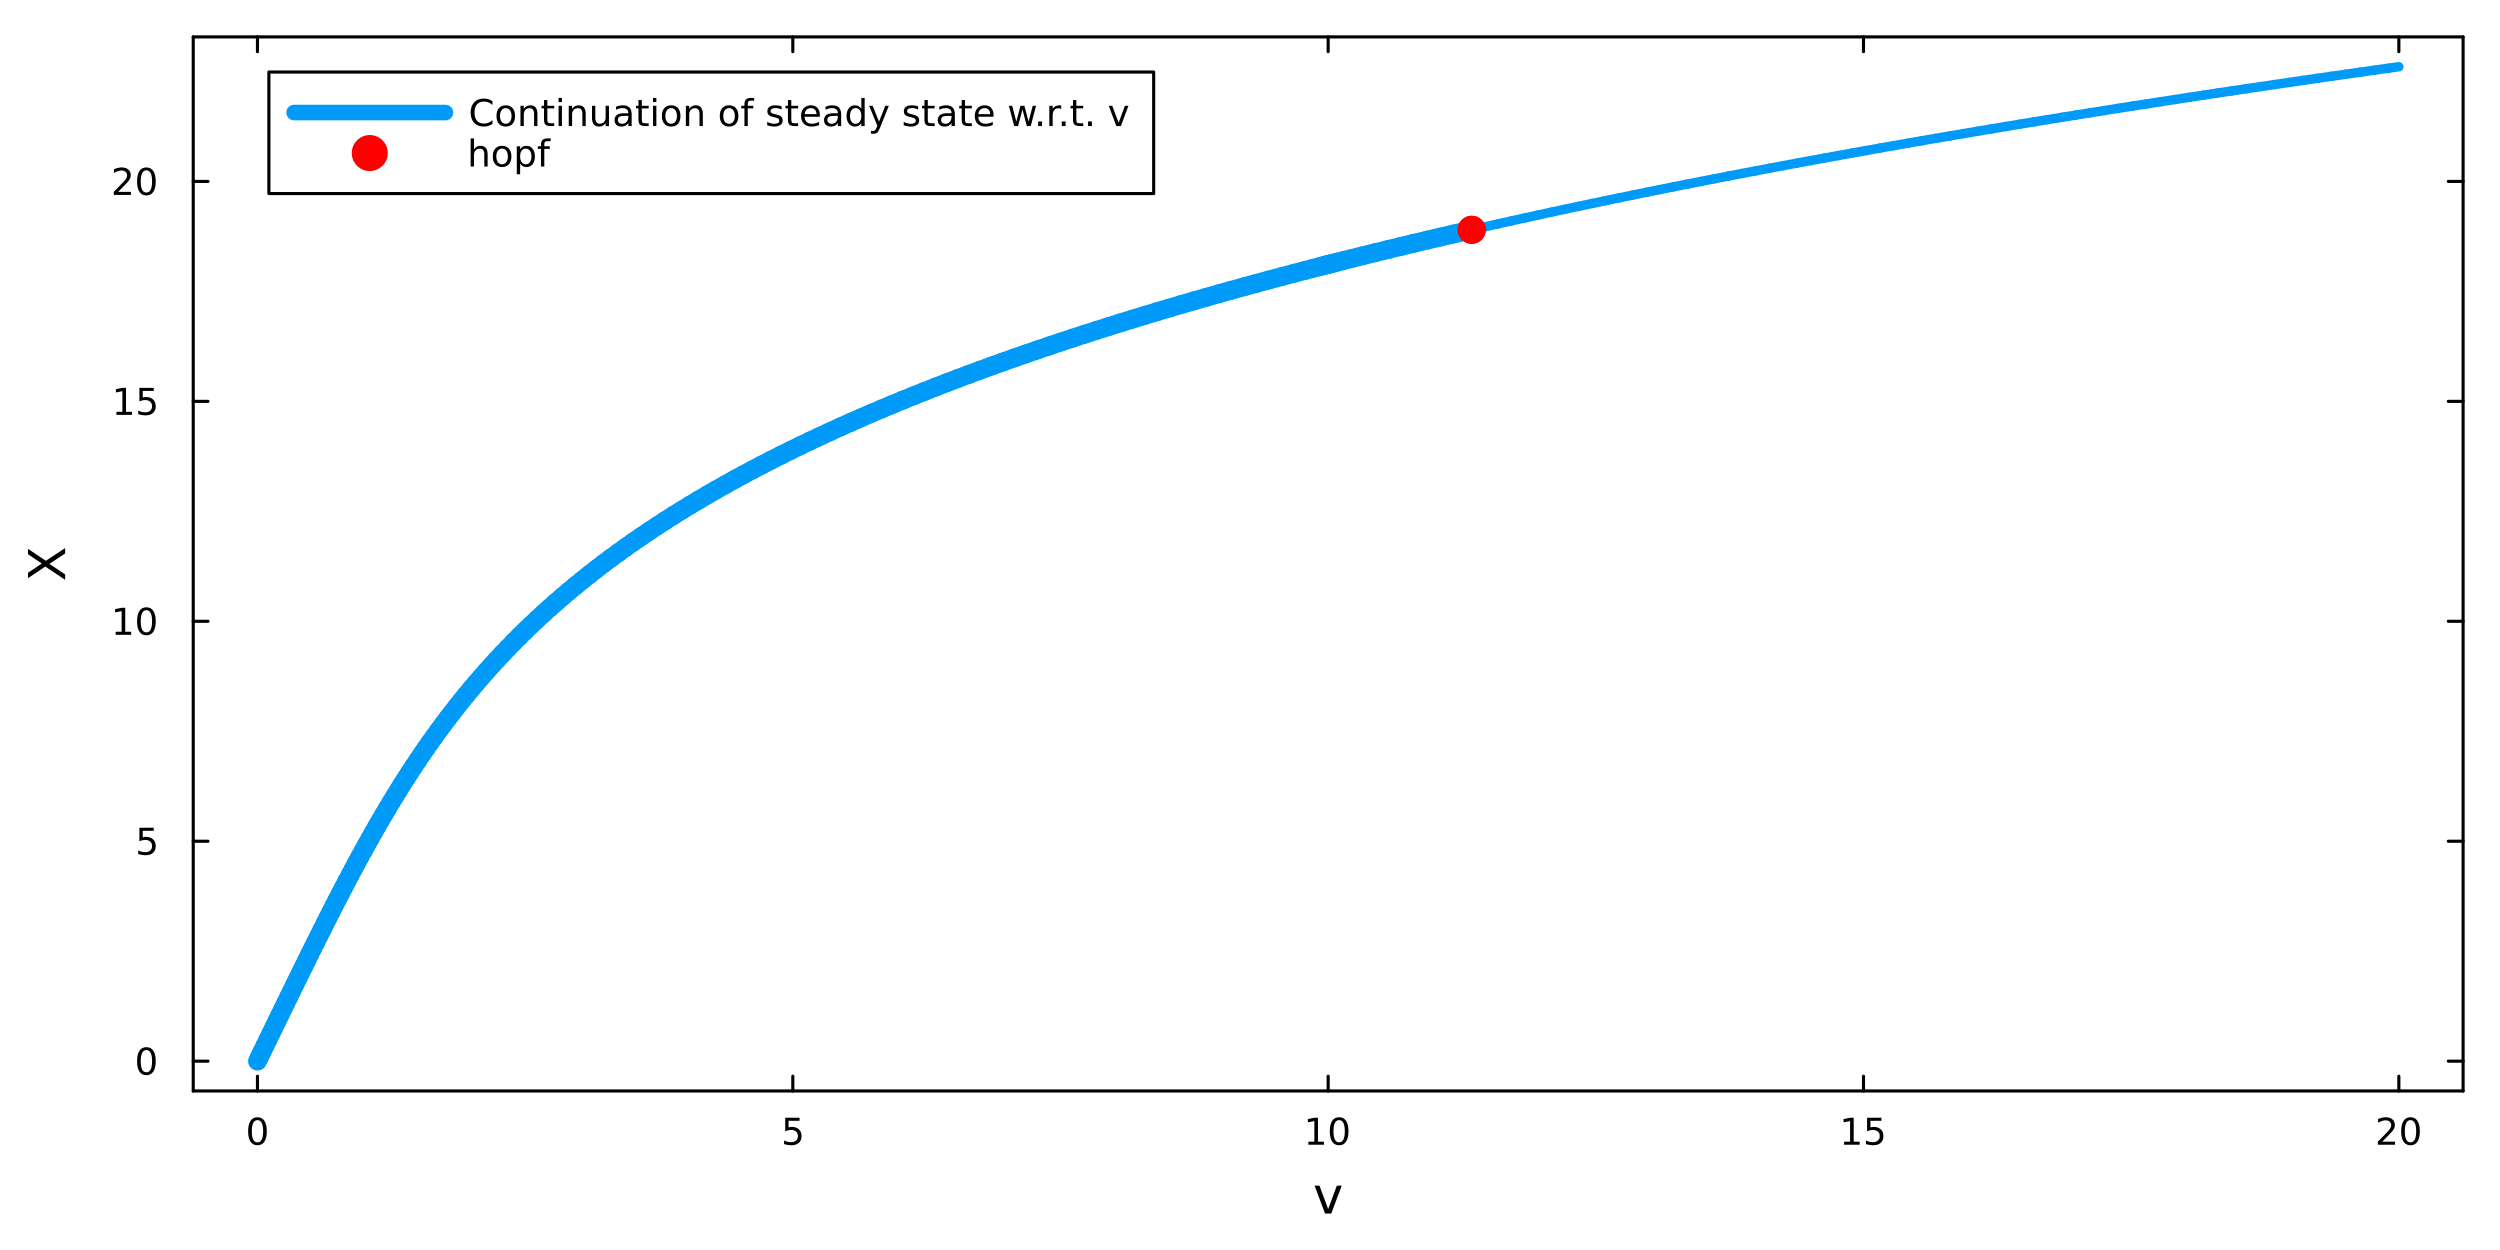 <?xml version="1.0" encoding="utf-8"?>
<svg xmlns="http://www.w3.org/2000/svg" xmlns:xlink="http://www.w3.org/1999/xlink" width="800" height="400" viewBox="0 0 3200 1600">
<rect x="0" y="0" width="3200" height="1600" fill="#333333" stroke="none"/>
<defs>
  <clipPath id="clip760">
    <rect x="0" y="0" width="3200" height="1600"/>
  </clipPath>
</defs>
<path clip-path="url(#clip760)" d="M0 1600 L3200 1600 L3200 0 L0 0  Z" fill="#ffffff" fill-rule="evenodd" fill-opacity="1"/>
<defs>
  <clipPath id="clip761">
    <rect x="640" y="0" width="2241" height="1600"/>
  </clipPath>
</defs>
<path clip-path="url(#clip760)" d="M247.328 1396.46 L3152.76 1396.46 L3152.76 47.244 L247.328 47.244  Z" fill="#ffffff" fill-rule="evenodd" fill-opacity="1"/>
<defs>
  <clipPath id="clip762">
    <rect x="247" y="47" width="2906" height="1350"/>
  </clipPath>
</defs>
<polyline clip-path="url(#clip760)" style="stroke:#000000; stroke-linecap:round; stroke-linejoin:round; stroke-width:4; stroke-opacity:1; fill:none" points="247.328,1396.46 3152.76,1396.46 "/>
<polyline clip-path="url(#clip760)" style="stroke:#000000; stroke-linecap:round; stroke-linejoin:round; stroke-width:4; stroke-opacity:1; fill:none" points="247.328,47.244 3152.76,47.244 "/>
<polyline clip-path="url(#clip760)" style="stroke:#000000; stroke-linecap:round; stroke-linejoin:round; stroke-width:4; stroke-opacity:1; fill:none" points="329.557,1396.46 329.557,1377.56 "/>
<polyline clip-path="url(#clip760)" style="stroke:#000000; stroke-linecap:round; stroke-linejoin:round; stroke-width:4; stroke-opacity:1; fill:none" points="1014.8,1396.46 1014.8,1377.56 "/>
<polyline clip-path="url(#clip760)" style="stroke:#000000; stroke-linecap:round; stroke-linejoin:round; stroke-width:4; stroke-opacity:1; fill:none" points="1700.04,1396.46 1700.04,1377.56 "/>
<polyline clip-path="url(#clip760)" style="stroke:#000000; stroke-linecap:round; stroke-linejoin:round; stroke-width:4; stroke-opacity:1; fill:none" points="2385.28,1396.46 2385.28,1377.56 "/>
<polyline clip-path="url(#clip760)" style="stroke:#000000; stroke-linecap:round; stroke-linejoin:round; stroke-width:4; stroke-opacity:1; fill:none" points="3070.53,1396.46 3070.53,1377.56 "/>
<polyline clip-path="url(#clip760)" style="stroke:#000000; stroke-linecap:round; stroke-linejoin:round; stroke-width:4; stroke-opacity:1; fill:none" points="329.557,47.244 329.557,66.142 "/>
<polyline clip-path="url(#clip760)" style="stroke:#000000; stroke-linecap:round; stroke-linejoin:round; stroke-width:4; stroke-opacity:1; fill:none" points="1014.8,47.244 1014.8,66.142 "/>
<polyline clip-path="url(#clip760)" style="stroke:#000000; stroke-linecap:round; stroke-linejoin:round; stroke-width:4; stroke-opacity:1; fill:none" points="1700.04,47.244 1700.04,66.142 "/>
<polyline clip-path="url(#clip760)" style="stroke:#000000; stroke-linecap:round; stroke-linejoin:round; stroke-width:4; stroke-opacity:1; fill:none" points="2385.28,47.244 2385.28,66.142 "/>
<polyline clip-path="url(#clip760)" style="stroke:#000000; stroke-linecap:round; stroke-linejoin:round; stroke-width:4; stroke-opacity:1; fill:none" points="3070.53,47.244 3070.53,66.142 "/>
<path clip-path="url(#clip760)" d="M329.557 1433.77 Q325.946 1433.77 324.117 1437.34 Q322.311 1440.88 322.311 1448.01 Q322.311 1455.12 324.117 1458.68 Q325.946 1462.22 329.557 1462.22 Q333.191 1462.22 334.997 1458.68 Q336.825 1455.12 336.825 1448.01 Q336.825 1440.88 334.997 1437.34 Q333.191 1433.77 329.557 1433.77 M329.557 1430.07 Q335.367 1430.07 338.422 1434.68 Q341.501 1439.26 341.501 1448.01 Q341.501 1456.74 338.422 1461.34 Q335.367 1465.93 329.557 1465.93 Q323.747 1465.93 320.668 1461.34 Q317.612 1456.74 317.612 1448.01 Q317.612 1439.26 320.668 1434.68 Q323.747 1430.07 329.557 1430.07 Z" fill="#000000" fill-rule="nonzero" fill-opacity="1" /><path clip-path="url(#clip760)" d="M1005.08 1430.7 L1023.43 1430.7 L1023.43 1434.63 L1009.36 1434.63 L1009.36 1443.1 Q1010.38 1442.76 1011.4 1442.59 Q1012.42 1442.41 1013.43 1442.41 Q1019.22 1442.41 1022.6 1445.58 Q1025.98 1448.75 1025.98 1454.17 Q1025.98 1459.75 1022.51 1462.85 Q1019.04 1465.93 1012.72 1465.93 Q1010.54 1465.93 1008.27 1465.56 Q1006.03 1465.19 1003.62 1464.45 L1003.62 1459.75 Q1005.7 1460.88 1007.92 1461.44 Q1010.15 1461.99 1012.62 1461.99 Q1016.63 1461.99 1018.97 1459.89 Q1021.3 1457.78 1021.3 1454.17 Q1021.3 1450.56 1018.97 1448.45 Q1016.63 1446.34 1012.62 1446.34 Q1010.75 1446.34 1008.87 1446.76 Q1007.02 1447.18 1005.08 1448.06 L1005.08 1430.7 Z" fill="#000000" fill-rule="nonzero" fill-opacity="1" /><path clip-path="url(#clip760)" d="M1674.73 1461.32 L1682.37 1461.32 L1682.37 1434.95 L1674.06 1436.62 L1674.06 1432.36 L1682.32 1430.7 L1687 1430.7 L1687 1461.32 L1694.64 1461.32 L1694.64 1465.26 L1674.73 1465.26 L1674.73 1461.32 Z" fill="#000000" fill-rule="nonzero" fill-opacity="1" /><path clip-path="url(#clip760)" d="M1714.08 1433.77 Q1710.47 1433.77 1708.64 1437.34 Q1706.84 1440.88 1706.84 1448.01 Q1706.84 1455.12 1708.64 1458.68 Q1710.47 1462.22 1714.08 1462.22 Q1717.72 1462.22 1719.52 1458.68 Q1721.35 1455.12 1721.35 1448.01 Q1721.35 1440.88 1719.52 1437.34 Q1717.72 1433.77 1714.08 1433.77 M1714.08 1430.07 Q1719.89 1430.07 1722.95 1434.68 Q1726.03 1439.26 1726.03 1448.01 Q1726.03 1456.74 1722.95 1461.34 Q1719.89 1465.93 1714.08 1465.93 Q1708.27 1465.93 1705.19 1461.34 Q1702.14 1456.74 1702.14 1448.01 Q1702.14 1439.26 1705.19 1434.68 Q1708.27 1430.07 1714.08 1430.07 Z" fill="#000000" fill-rule="nonzero" fill-opacity="1" /><path clip-path="url(#clip760)" d="M2360.47 1461.32 L2368.11 1461.32 L2368.11 1434.95 L2359.8 1436.62 L2359.8 1432.36 L2368.06 1430.7 L2372.74 1430.7 L2372.74 1461.32 L2380.38 1461.32 L2380.38 1465.26 L2360.47 1465.26 L2360.47 1461.32 Z" fill="#000000" fill-rule="nonzero" fill-opacity="1" /><path clip-path="url(#clip760)" d="M2389.87 1430.7 L2408.22 1430.7 L2408.22 1434.63 L2394.15 1434.63 L2394.15 1443.1 Q2395.17 1442.76 2396.19 1442.59 Q2397.21 1442.41 2398.22 1442.41 Q2404.01 1442.41 2407.39 1445.58 Q2410.77 1448.75 2410.77 1454.17 Q2410.77 1459.75 2407.3 1462.85 Q2403.83 1465.93 2397.51 1465.93 Q2395.33 1465.93 2393.06 1465.56 Q2390.82 1465.19 2388.41 1464.45 L2388.41 1459.75 Q2390.49 1460.88 2392.71 1461.44 Q2394.94 1461.99 2397.41 1461.99 Q2401.42 1461.99 2403.76 1459.89 Q2406.09 1457.78 2406.09 1454.17 Q2406.09 1450.56 2403.76 1448.45 Q2401.42 1446.34 2397.41 1446.34 Q2395.54 1446.34 2393.66 1446.76 Q2391.81 1447.18 2389.87 1448.06 L2389.87 1430.7 Z" fill="#000000" fill-rule="nonzero" fill-opacity="1" /><path clip-path="url(#clip760)" d="M3049.3 1461.32 L3065.62 1461.32 L3065.62 1465.26 L3043.68 1465.26 L3043.68 1461.32 Q3046.34 1458.57 3050.92 1453.94 Q3055.53 1449.28 3056.71 1447.94 Q3058.95 1445.42 3059.83 1443.68 Q3060.74 1441.92 3060.74 1440.23 Q3060.74 1437.48 3058.79 1435.74 Q3056.87 1434.01 3053.77 1434.01 Q3051.57 1434.01 3049.11 1434.77 Q3046.68 1435.53 3043.91 1437.08 L3043.91 1432.36 Q3046.73 1431.23 3049.18 1430.65 Q3051.64 1430.07 3053.68 1430.07 Q3059.05 1430.07 3062.24 1432.76 Q3065.43 1435.44 3065.43 1439.93 Q3065.43 1442.06 3064.62 1443.98 Q3063.84 1445.88 3061.73 1448.47 Q3061.15 1449.14 3058.05 1452.36 Q3054.95 1455.56 3049.3 1461.32 Z" fill="#000000" fill-rule="nonzero" fill-opacity="1" /><path clip-path="url(#clip760)" d="M3085.43 1433.77 Q3081.82 1433.77 3079.99 1437.34 Q3078.19 1440.88 3078.19 1448.01 Q3078.19 1455.12 3079.99 1458.68 Q3081.82 1462.22 3085.43 1462.22 Q3089.07 1462.22 3090.87 1458.68 Q3092.7 1455.12 3092.7 1448.01 Q3092.7 1440.88 3090.87 1437.34 Q3089.07 1433.77 3085.43 1433.77 M3085.43 1430.07 Q3091.24 1430.07 3094.3 1434.68 Q3097.38 1439.26 3097.38 1448.01 Q3097.38 1456.74 3094.3 1461.34 Q3091.24 1465.93 3085.43 1465.93 Q3079.62 1465.93 3076.55 1461.34 Q3073.49 1456.74 3073.49 1448.01 Q3073.49 1439.26 3076.55 1434.68 Q3079.62 1430.07 3085.43 1430.07 Z" fill="#000000" fill-rule="nonzero" fill-opacity="1" /><path clip-path="url(#clip760)" d="M1682.7 1517.67 L1688.9 1517.67 L1700.04 1547.59 L1711.18 1517.67 L1717.39 1517.67 L1704.02 1553.32 L1696.06 1553.32 L1682.7 1517.67 Z" fill="#000000" fill-rule="nonzero" fill-opacity="1" /><polyline clip-path="url(#clip760)" style="stroke:#000000; stroke-linecap:round; stroke-linejoin:round; stroke-width:4; stroke-opacity:1; fill:none" points="247.328,1396.46 247.328,47.244 "/>
<polyline clip-path="url(#clip760)" style="stroke:#000000; stroke-linecap:round; stroke-linejoin:round; stroke-width:4; stroke-opacity:1; fill:none" points="3152.76,1396.46 3152.76,47.244 "/>
<polyline clip-path="url(#clip760)" style="stroke:#000000; stroke-linecap:round; stroke-linejoin:round; stroke-width:4; stroke-opacity:1; fill:none" points="247.328,1358.27 266.225,1358.27 "/>
<polyline clip-path="url(#clip760)" style="stroke:#000000; stroke-linecap:round; stroke-linejoin:round; stroke-width:4; stroke-opacity:1; fill:none" points="247.328,1076.76 266.225,1076.76 "/>
<polyline clip-path="url(#clip760)" style="stroke:#000000; stroke-linecap:round; stroke-linejoin:round; stroke-width:4; stroke-opacity:1; fill:none" points="247.328,795.242 266.225,795.242 "/>
<polyline clip-path="url(#clip760)" style="stroke:#000000; stroke-linecap:round; stroke-linejoin:round; stroke-width:4; stroke-opacity:1; fill:none" points="247.328,513.728 266.225,513.728 "/>
<polyline clip-path="url(#clip760)" style="stroke:#000000; stroke-linecap:round; stroke-linejoin:round; stroke-width:4; stroke-opacity:1; fill:none" points="247.328,232.213 266.225,232.213 "/>
<polyline clip-path="url(#clip760)" style="stroke:#000000; stroke-linecap:round; stroke-linejoin:round; stroke-width:4; stroke-opacity:1; fill:none" points="3152.76,1358.27 3133.86,1358.27 "/>
<polyline clip-path="url(#clip760)" style="stroke:#000000; stroke-linecap:round; stroke-linejoin:round; stroke-width:4; stroke-opacity:1; fill:none" points="3152.76,1076.76 3133.86,1076.76 "/>
<polyline clip-path="url(#clip760)" style="stroke:#000000; stroke-linecap:round; stroke-linejoin:round; stroke-width:4; stroke-opacity:1; fill:none" points="3152.76,795.242 3133.86,795.242 "/>
<polyline clip-path="url(#clip760)" style="stroke:#000000; stroke-linecap:round; stroke-linejoin:round; stroke-width:4; stroke-opacity:1; fill:none" points="3152.76,513.728 3133.86,513.728 "/>
<polyline clip-path="url(#clip760)" style="stroke:#000000; stroke-linecap:round; stroke-linejoin:round; stroke-width:4; stroke-opacity:1; fill:none" points="3152.76,232.213 3133.86,232.213 "/>
<path clip-path="url(#clip760)" d="M187.383 1344.07 Q183.772 1344.07 181.944 1347.63 Q180.138 1351.18 180.138 1358.31 Q180.138 1365.41 181.944 1368.98 Q183.772 1372.52 187.383 1372.52 Q191.018 1372.52 192.823 1368.98 Q194.652 1365.41 194.652 1358.31 Q194.652 1351.18 192.823 1347.63 Q191.018 1344.07 187.383 1344.07 M187.383 1340.37 Q193.193 1340.37 196.249 1344.97 Q199.328 1349.56 199.328 1358.31 Q199.328 1367.03 196.249 1371.64 Q193.193 1376.22 187.383 1376.22 Q181.573 1376.22 178.494 1371.64 Q175.439 1367.03 175.439 1358.31 Q175.439 1349.56 178.494 1344.97 Q181.573 1340.37 187.383 1340.37 Z" fill="#000000" fill-rule="nonzero" fill-opacity="1" /><path clip-path="url(#clip760)" d="M178.425 1059.48 L196.781 1059.48 L196.781 1063.41 L182.707 1063.41 L182.707 1071.88 Q183.726 1071.54 184.744 1071.37 Q185.763 1071.19 186.781 1071.19 Q192.568 1071.19 195.948 1074.36 Q199.328 1077.53 199.328 1082.95 Q199.328 1088.53 195.855 1091.63 Q192.383 1094.71 186.064 1094.71 Q183.888 1094.71 181.619 1094.34 Q179.374 1093.97 176.967 1093.23 L176.967 1088.53 Q179.05 1089.66 181.272 1090.22 Q183.494 1090.77 185.971 1090.77 Q189.976 1090.77 192.314 1088.67 Q194.652 1086.56 194.652 1082.95 Q194.652 1079.34 192.314 1077.23 Q189.976 1075.12 185.971 1075.12 Q184.096 1075.12 182.221 1075.54 Q180.369 1075.96 178.425 1076.84 L178.425 1059.48 Z" fill="#000000" fill-rule="nonzero" fill-opacity="1" /><path clip-path="url(#clip760)" d="M148.032 808.587 L155.67 808.587 L155.67 782.221 L147.36 783.888 L147.36 779.629 L155.624 777.962 L160.3 777.962 L160.3 808.587 L167.939 808.587 L167.939 812.522 L148.032 812.522 L148.032 808.587 Z" fill="#000000" fill-rule="nonzero" fill-opacity="1" /><path clip-path="url(#clip760)" d="M187.383 781.041 Q183.772 781.041 181.944 784.605 Q180.138 788.147 180.138 795.277 Q180.138 802.383 181.944 805.948 Q183.772 809.49 187.383 809.49 Q191.018 809.49 192.823 805.948 Q194.652 802.383 194.652 795.277 Q194.652 788.147 192.823 784.605 Q191.018 781.041 187.383 781.041 M187.383 777.337 Q193.193 777.337 196.249 781.943 Q199.328 786.527 199.328 795.277 Q199.328 804.003 196.249 808.61 Q193.193 813.193 187.383 813.193 Q181.573 813.193 178.494 808.61 Q175.439 804.003 175.439 795.277 Q175.439 786.527 178.494 781.943 Q181.573 777.337 187.383 777.337 Z" fill="#000000" fill-rule="nonzero" fill-opacity="1" /><path clip-path="url(#clip760)" d="M149.027 527.073 L156.666 527.073 L156.666 500.707 L148.356 502.374 L148.356 498.114 L156.62 496.448 L161.295 496.448 L161.295 527.073 L168.934 527.073 L168.934 531.008 L149.027 531.008 L149.027 527.073 Z" fill="#000000" fill-rule="nonzero" fill-opacity="1" /><path clip-path="url(#clip760)" d="M178.425 496.448 L196.781 496.448 L196.781 500.383 L182.707 500.383 L182.707 508.855 Q183.726 508.508 184.744 508.346 Q185.763 508.161 186.781 508.161 Q192.568 508.161 195.948 511.332 Q199.328 514.503 199.328 519.92 Q199.328 525.498 195.855 528.6 Q192.383 531.679 186.064 531.679 Q183.888 531.679 181.619 531.309 Q179.374 530.938 176.967 530.198 L176.967 525.498 Q179.05 526.633 181.272 527.188 Q183.494 527.744 185.971 527.744 Q189.976 527.744 192.314 525.637 Q194.652 523.531 194.652 519.92 Q194.652 516.309 192.314 514.202 Q189.976 512.096 185.971 512.096 Q184.096 512.096 182.221 512.512 Q180.369 512.929 178.425 513.809 L178.425 496.448 Z" fill="#000000" fill-rule="nonzero" fill-opacity="1" /><path clip-path="url(#clip760)" d="M151.249 245.558 L167.569 245.558 L167.569 249.493 L145.624 249.493 L145.624 245.558 Q148.286 242.804 152.87 238.174 Q157.476 233.521 158.657 232.179 Q160.902 229.656 161.782 227.919 Q162.684 226.16 162.684 224.47 Q162.684 221.716 160.74 219.98 Q158.819 218.244 155.717 218.244 Q153.518 218.244 151.064 219.007 Q148.633 219.771 145.856 221.322 L145.856 216.6 Q148.68 215.466 151.133 214.887 Q153.587 214.308 155.624 214.308 Q160.995 214.308 164.189 216.994 Q167.383 219.679 167.383 224.169 Q167.383 226.299 166.573 228.22 Q165.786 230.119 163.68 232.711 Q163.101 233.382 159.999 236.6 Q156.897 239.794 151.249 245.558 Z" fill="#000000" fill-rule="nonzero" fill-opacity="1" /><path clip-path="url(#clip760)" d="M187.383 218.012 Q183.772 218.012 181.944 221.577 Q180.138 225.119 180.138 232.248 Q180.138 239.355 181.944 242.919 Q183.772 246.461 187.383 246.461 Q191.018 246.461 192.823 242.919 Q194.652 239.355 194.652 232.248 Q194.652 225.119 192.823 221.577 Q191.018 218.012 187.383 218.012 M187.383 214.308 Q193.193 214.308 196.249 218.915 Q199.328 223.498 199.328 232.248 Q199.328 240.975 196.249 245.581 Q193.193 250.165 187.383 250.165 Q181.573 250.165 178.494 245.581 Q175.439 240.975 175.439 232.248 Q175.439 223.498 178.494 218.915 Q181.573 214.308 187.383 214.308 Z" fill="#000000" fill-rule="nonzero" fill-opacity="1" /><path clip-path="url(#clip760)" d="M35.848 740.024 L35.848 733.117 L53.513 721.309 L35.848 709.437 L35.848 702.53 L58.669 717.808 L83.368 701.511 L83.368 708.418 L63.157 721.786 L83.368 735.25 L83.368 742.188 L58.001 725.224 L35.848 740.024 Z" fill="#000000" fill-rule="nonzero" fill-opacity="1" /><polyline clip-path="url(#clip762)" style="stroke:#009af9; stroke-linecap:round; stroke-linejoin:round; stroke-width:24; stroke-opacity:1; fill:none" points="329.557,1358.27 331.549,1354.18 "/>
<polyline clip-path="url(#clip762)" style="stroke:#009af9; stroke-linecap:round; stroke-linejoin:round; stroke-width:24; stroke-opacity:1; fill:none" points="331.549,1354.18 335.35,1346.37 "/>
<polyline clip-path="url(#clip762)" style="stroke:#009af9; stroke-linecap:round; stroke-linejoin:round; stroke-width:24; stroke-opacity:1; fill:none" points="335.35,1346.37 339.151,1338.56 "/>
<polyline clip-path="url(#clip762)" style="stroke:#009af9; stroke-linecap:round; stroke-linejoin:round; stroke-width:24; stroke-opacity:1; fill:none" points="339.151,1338.56 342.953,1330.75 "/>
<polyline clip-path="url(#clip762)" style="stroke:#009af9; stroke-linecap:round; stroke-linejoin:round; stroke-width:24; stroke-opacity:1; fill:none" points="342.953,1330.75 346.754,1322.95 "/>
<polyline clip-path="url(#clip762)" style="stroke:#009af9; stroke-linecap:round; stroke-linejoin:round; stroke-width:24; stroke-opacity:1; fill:none" points="346.754,1322.95 350.557,1315.14 "/>
<polyline clip-path="url(#clip762)" style="stroke:#009af9; stroke-linecap:round; stroke-linejoin:round; stroke-width:24; stroke-opacity:1; fill:none" points="350.557,1315.14 354.361,1307.33 "/>
<polyline clip-path="url(#clip762)" style="stroke:#009af9; stroke-linecap:round; stroke-linejoin:round; stroke-width:24; stroke-opacity:1; fill:none" points="354.361,1307.33 358.166,1299.52 "/>
<polyline clip-path="url(#clip762)" style="stroke:#009af9; stroke-linecap:round; stroke-linejoin:round; stroke-width:24; stroke-opacity:1; fill:none" points="358.166,1299.52 361.973,1291.72 "/>
<polyline clip-path="url(#clip762)" style="stroke:#009af9; stroke-linecap:round; stroke-linejoin:round; stroke-width:24; stroke-opacity:1; fill:none" points="361.973,1291.72 365.782,1283.91 "/>
<polyline clip-path="url(#clip762)" style="stroke:#009af9; stroke-linecap:round; stroke-linejoin:round; stroke-width:24; stroke-opacity:1; fill:none" points="365.782,1283.91 369.595,1276.1 "/>
<polyline clip-path="url(#clip762)" style="stroke:#009af9; stroke-linecap:round; stroke-linejoin:round; stroke-width:24; stroke-opacity:1; fill:none" points="369.595,1276.1 373.411,1268.3 "/>
<polyline clip-path="url(#clip762)" style="stroke:#009af9; stroke-linecap:round; stroke-linejoin:round; stroke-width:24; stroke-opacity:1; fill:none" points="373.411,1268.3 377.233,1260.49 "/>
<polyline clip-path="url(#clip762)" style="stroke:#009af9; stroke-linecap:round; stroke-linejoin:round; stroke-width:24; stroke-opacity:1; fill:none" points="377.233,1260.49 381.059,1252.68 "/>
<polyline clip-path="url(#clip762)" style="stroke:#009af9; stroke-linecap:round; stroke-linejoin:round; stroke-width:24; stroke-opacity:1; fill:none" points="381.059,1252.68 384.892,1244.88 "/>
<polyline clip-path="url(#clip762)" style="stroke:#009af9; stroke-linecap:round; stroke-linejoin:round; stroke-width:24; stroke-opacity:1; fill:none" points="384.892,1244.88 388.732,1237.07 "/>
<polyline clip-path="url(#clip762)" style="stroke:#009af9; stroke-linecap:round; stroke-linejoin:round; stroke-width:24; stroke-opacity:1; fill:none" points="388.732,1237.07 392.581,1229.27 "/>
<polyline clip-path="url(#clip762)" style="stroke:#009af9; stroke-linecap:round; stroke-linejoin:round; stroke-width:24; stroke-opacity:1; fill:none" points="392.581,1229.27 396.439,1221.47 "/>
<polyline clip-path="url(#clip762)" style="stroke:#009af9; stroke-linecap:round; stroke-linejoin:round; stroke-width:24; stroke-opacity:1; fill:none" points="396.439,1221.47 400.308,1213.67 "/>
<polyline clip-path="url(#clip762)" style="stroke:#009af9; stroke-linecap:round; stroke-linejoin:round; stroke-width:24; stroke-opacity:1; fill:none" points="400.308,1213.67 404.188,1205.86 "/>
<polyline clip-path="url(#clip762)" style="stroke:#009af9; stroke-linecap:round; stroke-linejoin:round; stroke-width:24; stroke-opacity:1; fill:none" points="404.188,1205.86 408.082,1198.06 "/>
<polyline clip-path="url(#clip762)" style="stroke:#009af9; stroke-linecap:round; stroke-linejoin:round; stroke-width:24; stroke-opacity:1; fill:none" points="408.082,1198.06 411.99,1190.27 "/>
<polyline clip-path="url(#clip762)" style="stroke:#009af9; stroke-linecap:round; stroke-linejoin:round; stroke-width:24; stroke-opacity:1; fill:none" points="411.99,1190.27 415.914,1182.47 "/>
<polyline clip-path="url(#clip762)" style="stroke:#009af9; stroke-linecap:round; stroke-linejoin:round; stroke-width:24; stroke-opacity:1; fill:none" points="415.914,1182.47 419.856,1174.67 "/>
<polyline clip-path="url(#clip762)" style="stroke:#009af9; stroke-linecap:round; stroke-linejoin:round; stroke-width:24; stroke-opacity:1; fill:none" points="419.856,1174.67 423.816,1166.88 "/>
<polyline clip-path="url(#clip762)" style="stroke:#009af9; stroke-linecap:round; stroke-linejoin:round; stroke-width:24; stroke-opacity:1; fill:none" points="423.816,1166.88 427.798,1159.08 "/>
<polyline clip-path="url(#clip762)" style="stroke:#009af9; stroke-linecap:round; stroke-linejoin:round; stroke-width:24; stroke-opacity:1; fill:none" points="427.798,1159.08 431.801,1151.29 "/>
<polyline clip-path="url(#clip762)" style="stroke:#009af9; stroke-linecap:round; stroke-linejoin:round; stroke-width:24; stroke-opacity:1; fill:none" points="431.801,1151.29 435.829,1143.51 "/>
<polyline clip-path="url(#clip762)" style="stroke:#009af9; stroke-linecap:round; stroke-linejoin:round; stroke-width:24; stroke-opacity:1; fill:none" points="435.829,1143.51 439.883,1135.72 "/>
<polyline clip-path="url(#clip762)" style="stroke:#009af9; stroke-linecap:round; stroke-linejoin:round; stroke-width:24; stroke-opacity:1; fill:none" points="439.883,1135.72 443.965,1127.94 "/>
<polyline clip-path="url(#clip762)" style="stroke:#009af9; stroke-linecap:round; stroke-linejoin:round; stroke-width:24; stroke-opacity:1; fill:none" points="443.965,1127.94 448.076,1120.15 "/>
<polyline clip-path="url(#clip762)" style="stroke:#009af9; stroke-linecap:round; stroke-linejoin:round; stroke-width:24; stroke-opacity:1; fill:none" points="448.076,1120.15 452.219,1112.38 "/>
<polyline clip-path="url(#clip762)" style="stroke:#009af9; stroke-linecap:round; stroke-linejoin:round; stroke-width:24; stroke-opacity:1; fill:none" points="452.219,1112.38 456.396,1104.6 "/>
<polyline clip-path="url(#clip762)" style="stroke:#009af9; stroke-linecap:round; stroke-linejoin:round; stroke-width:24; stroke-opacity:1; fill:none" points="456.396,1104.6 460.609,1096.83 "/>
<polyline clip-path="url(#clip762)" style="stroke:#009af9; stroke-linecap:round; stroke-linejoin:round; stroke-width:24; stroke-opacity:1; fill:none" points="460.609,1096.83 464.861,1089.06 "/>
<polyline clip-path="url(#clip762)" style="stroke:#009af9; stroke-linecap:round; stroke-linejoin:round; stroke-width:24; stroke-opacity:1; fill:none" points="464.861,1089.06 469.152,1081.3 "/>
<polyline clip-path="url(#clip762)" style="stroke:#009af9; stroke-linecap:round; stroke-linejoin:round; stroke-width:24; stroke-opacity:1; fill:none" points="469.152,1081.3 473.486,1073.53 "/>
<polyline clip-path="url(#clip762)" style="stroke:#009af9; stroke-linecap:round; stroke-linejoin:round; stroke-width:24; stroke-opacity:1; fill:none" points="473.486,1073.53 477.865,1065.78 "/>
<polyline clip-path="url(#clip762)" style="stroke:#009af9; stroke-linecap:round; stroke-linejoin:round; stroke-width:24; stroke-opacity:1; fill:none" points="477.865,1065.78 482.291,1058.03 "/>
<polyline clip-path="url(#clip762)" style="stroke:#009af9; stroke-linecap:round; stroke-linejoin:round; stroke-width:24; stroke-opacity:1; fill:none" points="482.291,1058.03 486.768,1050.28 "/>
<polyline clip-path="url(#clip762)" style="stroke:#009af9; stroke-linecap:round; stroke-linejoin:round; stroke-width:24; stroke-opacity:1; fill:none" points="486.768,1050.28 491.296,1042.54 "/>
<polyline clip-path="url(#clip762)" style="stroke:#009af9; stroke-linecap:round; stroke-linejoin:round; stroke-width:24; stroke-opacity:1; fill:none" points="491.296,1042.54 495.879,1034.8 "/>
<polyline clip-path="url(#clip762)" style="stroke:#009af9; stroke-linecap:round; stroke-linejoin:round; stroke-width:24; stroke-opacity:1; fill:none" points="495.879,1034.8 500.519,1027.07 "/>
<polyline clip-path="url(#clip762)" style="stroke:#009af9; stroke-linecap:round; stroke-linejoin:round; stroke-width:24; stroke-opacity:1; fill:none" points="500.519,1027.07 505.219,1019.34 "/>
<polyline clip-path="url(#clip762)" style="stroke:#009af9; stroke-linecap:round; stroke-linejoin:round; stroke-width:24; stroke-opacity:1; fill:none" points="505.219,1019.34 509.982,1011.63 "/>
<polyline clip-path="url(#clip762)" style="stroke:#009af9; stroke-linecap:round; stroke-linejoin:round; stroke-width:24; stroke-opacity:1; fill:none" points="509.982,1011.63 514.81,1003.91 "/>
<polyline clip-path="url(#clip762)" style="stroke:#009af9; stroke-linecap:round; stroke-linejoin:round; stroke-width:24; stroke-opacity:1; fill:none" points="514.81,1003.91 519.705,996.21 "/>
<polyline clip-path="url(#clip762)" style="stroke:#009af9; stroke-linecap:round; stroke-linejoin:round; stroke-width:24; stroke-opacity:1; fill:none" points="519.705,996.21 524.671,988.513 "/>
<polyline clip-path="url(#clip762)" style="stroke:#009af9; stroke-linecap:round; stroke-linejoin:round; stroke-width:24; stroke-opacity:1; fill:none" points="524.671,988.513 529.71,980.825 "/>
<polyline clip-path="url(#clip762)" style="stroke:#009af9; stroke-linecap:round; stroke-linejoin:round; stroke-width:24; stroke-opacity:1; fill:none" points="529.71,980.825 534.826,973.144 "/>
<polyline clip-path="url(#clip762)" style="stroke:#009af9; stroke-linecap:round; stroke-linejoin:round; stroke-width:24; stroke-opacity:1; fill:none" points="534.826,973.144 540.02,965.473 "/>
<polyline clip-path="url(#clip762)" style="stroke:#009af9; stroke-linecap:round; stroke-linejoin:round; stroke-width:24; stroke-opacity:1; fill:none" points="540.02,965.473 545.295,957.811 "/>
<polyline clip-path="url(#clip762)" style="stroke:#009af9; stroke-linecap:round; stroke-linejoin:round; stroke-width:24; stroke-opacity:1; fill:none" points="545.295,957.811 550.655,950.159 "/>
<polyline clip-path="url(#clip762)" style="stroke:#009af9; stroke-linecap:round; stroke-linejoin:round; stroke-width:24; stroke-opacity:1; fill:none" points="550.655,950.159 556.102,942.518 "/>
<polyline clip-path="url(#clip762)" style="stroke:#009af9; stroke-linecap:round; stroke-linejoin:round; stroke-width:24; stroke-opacity:1; fill:none" points="556.102,942.518 561.639,934.887 "/>
<polyline clip-path="url(#clip762)" style="stroke:#009af9; stroke-linecap:round; stroke-linejoin:round; stroke-width:24; stroke-opacity:1; fill:none" points="561.639,934.887 567.269,927.268 "/>
<polyline clip-path="url(#clip762)" style="stroke:#009af9; stroke-linecap:round; stroke-linejoin:round; stroke-width:24; stroke-opacity:1; fill:none" points="567.269,927.268 572.994,919.661 "/>
<polyline clip-path="url(#clip762)" style="stroke:#009af9; stroke-linecap:round; stroke-linejoin:round; stroke-width:24; stroke-opacity:1; fill:none" points="572.994,919.661 578.817,912.066 "/>
<polyline clip-path="url(#clip762)" style="stroke:#009af9; stroke-linecap:round; stroke-linejoin:round; stroke-width:24; stroke-opacity:1; fill:none" points="578.817,912.066 584.742,904.484 "/>
<polyline clip-path="url(#clip762)" style="stroke:#009af9; stroke-linecap:round; stroke-linejoin:round; stroke-width:24; stroke-opacity:1; fill:none" points="584.742,904.484 590.77,896.917 "/>
<polyline clip-path="url(#clip762)" style="stroke:#009af9; stroke-linecap:round; stroke-linejoin:round; stroke-width:24; stroke-opacity:1; fill:none" points="590.77,896.917 596.904,889.364 "/>
<polyline clip-path="url(#clip762)" style="stroke:#009af9; stroke-linecap:round; stroke-linejoin:round; stroke-width:24; stroke-opacity:1; fill:none" points="596.904,889.364 603.147,881.825 "/>
<polyline clip-path="url(#clip762)" style="stroke:#009af9; stroke-linecap:round; stroke-linejoin:round; stroke-width:24; stroke-opacity:1; fill:none" points="603.147,881.825 609.503,874.303 "/>
<polyline clip-path="url(#clip762)" style="stroke:#009af9; stroke-linecap:round; stroke-linejoin:round; stroke-width:24; stroke-opacity:1; fill:none" points="609.503,874.303 615.972,866.797 "/>
<polyline clip-path="url(#clip762)" style="stroke:#009af9; stroke-linecap:round; stroke-linejoin:round; stroke-width:24; stroke-opacity:1; fill:none" points="615.972,866.797 622.558,859.308 "/>
<polyline clip-path="url(#clip762)" style="stroke:#009af9; stroke-linecap:round; stroke-linejoin:round; stroke-width:24; stroke-opacity:1; fill:none" points="622.558,859.308 629.263,851.837 "/>
<polyline clip-path="url(#clip762)" style="stroke:#009af9; stroke-linecap:round; stroke-linejoin:round; stroke-width:24; stroke-opacity:1; fill:none" points="629.263,851.837 636.09,844.385 "/>
<polyline clip-path="url(#clip762)" style="stroke:#009af9; stroke-linecap:round; stroke-linejoin:round; stroke-width:24; stroke-opacity:1; fill:none" points="636.09,844.385 643.041,836.952 "/>
<polyline clip-path="url(#clip762)" style="stroke:#009af9; stroke-linecap:round; stroke-linejoin:round; stroke-width:24; stroke-opacity:1; fill:none" points="643.041,836.952 650.118,829.539 "/>
<polyline clip-path="url(#clip762)" style="stroke:#009af9; stroke-linecap:round; stroke-linejoin:round; stroke-width:24; stroke-opacity:1; fill:none" points="650.118,829.539 657.323,822.147 "/>
<polyline clip-path="url(#clip762)" style="stroke:#009af9; stroke-linecap:round; stroke-linejoin:round; stroke-width:24; stroke-opacity:1; fill:none" points="657.323,822.147 664.659,814.777 "/>
<polyline clip-path="url(#clip762)" style="stroke:#009af9; stroke-linecap:round; stroke-linejoin:round; stroke-width:24; stroke-opacity:1; fill:none" points="664.659,814.777 672.128,807.429 "/>
<polyline clip-path="url(#clip762)" style="stroke:#009af9; stroke-linecap:round; stroke-linejoin:round; stroke-width:24; stroke-opacity:1; fill:none" points="672.128,807.429 679.731,800.105 "/>
<polyline clip-path="url(#clip762)" style="stroke:#009af9; stroke-linecap:round; stroke-linejoin:round; stroke-width:24; stroke-opacity:1; fill:none" points="679.731,800.105 687.47,792.804 "/>
<polyline clip-path="url(#clip762)" style="stroke:#009af9; stroke-linecap:round; stroke-linejoin:round; stroke-width:24; stroke-opacity:1; fill:none" points="687.47,792.804 695.347,785.529 "/>
<polyline clip-path="url(#clip762)" style="stroke:#009af9; stroke-linecap:round; stroke-linejoin:round; stroke-width:24; stroke-opacity:1; fill:none" points="695.347,785.529 703.364,778.279 "/>
<polyline clip-path="url(#clip762)" style="stroke:#009af9; stroke-linecap:round; stroke-linejoin:round; stroke-width:24; stroke-opacity:1; fill:none" points="703.364,778.279 711.522,771.056 "/>
<polyline clip-path="url(#clip762)" style="stroke:#009af9; stroke-linecap:round; stroke-linejoin:round; stroke-width:24; stroke-opacity:1; fill:none" points="711.522,771.056 719.822,763.861 "/>
<polyline clip-path="url(#clip762)" style="stroke:#009af9; stroke-linecap:round; stroke-linejoin:round; stroke-width:24; stroke-opacity:1; fill:none" points="719.822,763.861 728.266,756.693 "/>
<polyline clip-path="url(#clip762)" style="stroke:#009af9; stroke-linecap:round; stroke-linejoin:round; stroke-width:24; stroke-opacity:1; fill:none" points="728.266,756.693 736.855,749.555 "/>
<polyline clip-path="url(#clip762)" style="stroke:#009af9; stroke-linecap:round; stroke-linejoin:round; stroke-width:24; stroke-opacity:1; fill:none" points="736.855,749.555 745.59,742.447 "/>
<polyline clip-path="url(#clip762)" style="stroke:#009af9; stroke-linecap:round; stroke-linejoin:round; stroke-width:24; stroke-opacity:1; fill:none" points="745.59,742.447 754.472,735.369 "/>
<polyline clip-path="url(#clip762)" style="stroke:#009af9; stroke-linecap:round; stroke-linejoin:round; stroke-width:24; stroke-opacity:1; fill:none" points="754.472,735.369 763.501,728.323 "/>
<polyline clip-path="url(#clip762)" style="stroke:#009af9; stroke-linecap:round; stroke-linejoin:round; stroke-width:24; stroke-opacity:1; fill:none" points="763.501,728.323 772.679,721.31 "/>
<polyline clip-path="url(#clip762)" style="stroke:#009af9; stroke-linecap:round; stroke-linejoin:round; stroke-width:24; stroke-opacity:1; fill:none" points="772.679,721.31 782.005,714.33 "/>
<polyline clip-path="url(#clip762)" style="stroke:#009af9; stroke-linecap:round; stroke-linejoin:round; stroke-width:24; stroke-opacity:1; fill:none" points="782.005,714.33 791.48,707.383 "/>
<polyline clip-path="url(#clip762)" style="stroke:#009af9; stroke-linecap:round; stroke-linejoin:round; stroke-width:24; stroke-opacity:1; fill:none" points="791.48,707.383 801.105,700.472 "/>
<polyline clip-path="url(#clip762)" style="stroke:#009af9; stroke-linecap:round; stroke-linejoin:round; stroke-width:24; stroke-opacity:1; fill:none" points="801.105,700.472 810.879,693.596 "/>
<polyline clip-path="url(#clip762)" style="stroke:#009af9; stroke-linecap:round; stroke-linejoin:round; stroke-width:24; stroke-opacity:1; fill:none" points="810.879,693.596 820.803,686.756 "/>
<polyline clip-path="url(#clip762)" style="stroke:#009af9; stroke-linecap:round; stroke-linejoin:round; stroke-width:24; stroke-opacity:1; fill:none" points="820.803,686.756 830.876,679.953 "/>
<polyline clip-path="url(#clip762)" style="stroke:#009af9; stroke-linecap:round; stroke-linejoin:round; stroke-width:24; stroke-opacity:1; fill:none" points="830.876,679.953 841.098,673.187 "/>
<polyline clip-path="url(#clip762)" style="stroke:#009af9; stroke-linecap:round; stroke-linejoin:round; stroke-width:24; stroke-opacity:1; fill:none" points="841.098,673.187 851.469,666.46 "/>
<polyline clip-path="url(#clip762)" style="stroke:#009af9; stroke-linecap:round; stroke-linejoin:round; stroke-width:24; stroke-opacity:1; fill:none" points="851.469,666.46 861.988,659.772 "/>
<polyline clip-path="url(#clip762)" style="stroke:#009af9; stroke-linecap:round; stroke-linejoin:round; stroke-width:24; stroke-opacity:1; fill:none" points="861.988,659.772 872.655,653.124 "/>
<polyline clip-path="url(#clip762)" style="stroke:#009af9; stroke-linecap:round; stroke-linejoin:round; stroke-width:24; stroke-opacity:1; fill:none" points="872.655,653.124 883.468,646.515 "/>
<polyline clip-path="url(#clip762)" style="stroke:#009af9; stroke-linecap:round; stroke-linejoin:round; stroke-width:24; stroke-opacity:1; fill:none" points="883.468,646.515 894.428,639.948 "/>
<polyline clip-path="url(#clip762)" style="stroke:#009af9; stroke-linecap:round; stroke-linejoin:round; stroke-width:24; stroke-opacity:1; fill:none" points="894.428,639.948 905.532,633.421 "/>
<polyline clip-path="url(#clip762)" style="stroke:#009af9; stroke-linecap:round; stroke-linejoin:round; stroke-width:24; stroke-opacity:1; fill:none" points="905.532,633.421 916.78,626.937 "/>
<polyline clip-path="url(#clip762)" style="stroke:#009af9; stroke-linecap:round; stroke-linejoin:round; stroke-width:24; stroke-opacity:1; fill:none" points="916.78,626.937 928.172,620.494 "/>
<polyline clip-path="url(#clip762)" style="stroke:#009af9; stroke-linecap:round; stroke-linejoin:round; stroke-width:24; stroke-opacity:1; fill:none" points="928.172,620.494 939.704,614.094 "/>
<polyline clip-path="url(#clip762)" style="stroke:#009af9; stroke-linecap:round; stroke-linejoin:round; stroke-width:24; stroke-opacity:1; fill:none" points="939.704,614.094 951.377,607.738 "/>
<polyline clip-path="url(#clip762)" style="stroke:#009af9; stroke-linecap:round; stroke-linejoin:round; stroke-width:24; stroke-opacity:1; fill:none" points="951.377,607.738 963.189,601.424 "/>
<polyline clip-path="url(#clip762)" style="stroke:#009af9; stroke-linecap:round; stroke-linejoin:round; stroke-width:24; stroke-opacity:1; fill:none" points="963.189,601.424 975.137,595.155 "/>
<polyline clip-path="url(#clip762)" style="stroke:#009af9; stroke-linecap:round; stroke-linejoin:round; stroke-width:24; stroke-opacity:1; fill:none" points="975.137,595.155 987.222,588.929 "/>
<polyline clip-path="url(#clip762)" style="stroke:#009af9; stroke-linecap:round; stroke-linejoin:round; stroke-width:24; stroke-opacity:1; fill:none" points="987.222,588.929 999.441,582.748 "/>
<polyline clip-path="url(#clip762)" style="stroke:#009af9; stroke-linecap:round; stroke-linejoin:round; stroke-width:24; stroke-opacity:1; fill:none" points="999.441,582.748 1011.79,576.611 "/>
<polyline clip-path="url(#clip762)" style="stroke:#009af9; stroke-linecap:round; stroke-linejoin:round; stroke-width:24; stroke-opacity:1; fill:none" points="1011.79,576.611 1024.27,570.519 "/>
<polyline clip-path="url(#clip762)" style="stroke:#009af9; stroke-linecap:round; stroke-linejoin:round; stroke-width:24; stroke-opacity:1; fill:none" points="1024.27,570.519 1036.88,564.472 "/>
<polyline clip-path="url(#clip762)" style="stroke:#009af9; stroke-linecap:round; stroke-linejoin:round; stroke-width:24; stroke-opacity:1; fill:none" points="1036.88,564.472 1049.62,558.47 "/>
<polyline clip-path="url(#clip762)" style="stroke:#009af9; stroke-linecap:round; stroke-linejoin:round; stroke-width:24; stroke-opacity:1; fill:none" points="1049.62,558.47 1062.48,552.514 "/>
<polyline clip-path="url(#clip762)" style="stroke:#009af9; stroke-linecap:round; stroke-linejoin:round; stroke-width:24; stroke-opacity:1; fill:none" points="1062.48,552.514 1075.47,546.602 "/>
<polyline clip-path="url(#clip762)" style="stroke:#009af9; stroke-linecap:round; stroke-linejoin:round; stroke-width:24; stroke-opacity:1; fill:none" points="1075.47,546.602 1088.58,540.736 "/>
<polyline clip-path="url(#clip762)" style="stroke:#009af9; stroke-linecap:round; stroke-linejoin:round; stroke-width:24; stroke-opacity:1; fill:none" points="1088.58,540.736 1101.8,534.915 "/>
<polyline clip-path="url(#clip762)" style="stroke:#009af9; stroke-linecap:round; stroke-linejoin:round; stroke-width:24; stroke-opacity:1; fill:none" points="1101.8,534.915 1115.14,529.14 "/>
<polyline clip-path="url(#clip762)" style="stroke:#009af9; stroke-linecap:round; stroke-linejoin:round; stroke-width:24; stroke-opacity:1; fill:none" points="1115.14,529.14 1128.6,523.41 "/>
<polyline clip-path="url(#clip762)" style="stroke:#009af9; stroke-linecap:round; stroke-linejoin:round; stroke-width:24; stroke-opacity:1; fill:none" points="1128.6,523.41 1142.17,517.725 "/>
<polyline clip-path="url(#clip762)" style="stroke:#009af9; stroke-linecap:round; stroke-linejoin:round; stroke-width:24; stroke-opacity:1; fill:none" points="1142.17,517.725 1155.86,512.085 "/>
<polyline clip-path="url(#clip762)" style="stroke:#009af9; stroke-linecap:round; stroke-linejoin:round; stroke-width:24; stroke-opacity:1; fill:none" points="1155.86,512.085 1169.65,506.49 "/>
<polyline clip-path="url(#clip762)" style="stroke:#009af9; stroke-linecap:round; stroke-linejoin:round; stroke-width:24; stroke-opacity:1; fill:none" points="1169.65,506.49 1183.55,500.94 "/>
<polyline clip-path="url(#clip762)" style="stroke:#009af9; stroke-linecap:round; stroke-linejoin:round; stroke-width:24; stroke-opacity:1; fill:none" points="1183.55,500.94 1197.55,495.435 "/>
<polyline clip-path="url(#clip762)" style="stroke:#009af9; stroke-linecap:round; stroke-linejoin:round; stroke-width:24; stroke-opacity:1; fill:none" points="1197.55,495.435 1211.66,489.974 "/>
<polyline clip-path="url(#clip762)" style="stroke:#009af9; stroke-linecap:round; stroke-linejoin:round; stroke-width:24; stroke-opacity:1; fill:none" points="1211.66,489.974 1225.86,484.558 "/>
<polyline clip-path="url(#clip762)" style="stroke:#009af9; stroke-linecap:round; stroke-linejoin:round; stroke-width:24; stroke-opacity:1; fill:none" points="1225.86,484.558 1240.17,479.185 "/>
<polyline clip-path="url(#clip762)" style="stroke:#009af9; stroke-linecap:round; stroke-linejoin:round; stroke-width:24; stroke-opacity:1; fill:none" points="1240.17,479.185 1254.57,473.857 "/>
<polyline clip-path="url(#clip762)" style="stroke:#009af9; stroke-linecap:round; stroke-linejoin:round; stroke-width:24; stroke-opacity:1; fill:none" points="1254.57,473.857 1269.07,468.572 "/>
<polyline clip-path="url(#clip762)" style="stroke:#009af9; stroke-linecap:round; stroke-linejoin:round; stroke-width:24; stroke-opacity:1; fill:none" points="1269.07,468.572 1283.66,463.331 "/>
<polyline clip-path="url(#clip762)" style="stroke:#009af9; stroke-linecap:round; stroke-linejoin:round; stroke-width:24; stroke-opacity:1; fill:none" points="1283.66,463.331 1298.34,458.132 "/>
<polyline clip-path="url(#clip762)" style="stroke:#009af9; stroke-linecap:round; stroke-linejoin:round; stroke-width:24; stroke-opacity:1; fill:none" points="1298.34,458.132 1313.11,452.976 "/>
<polyline clip-path="url(#clip762)" style="stroke:#009af9; stroke-linecap:round; stroke-linejoin:round; stroke-width:24; stroke-opacity:1; fill:none" points="1313.11,452.976 1327.97,447.863 "/>
<polyline clip-path="url(#clip762)" style="stroke:#009af9; stroke-linecap:round; stroke-linejoin:round; stroke-width:24; stroke-opacity:1; fill:none" points="1327.97,447.863 1342.91,442.792 "/>
<polyline clip-path="url(#clip762)" style="stroke:#009af9; stroke-linecap:round; stroke-linejoin:round; stroke-width:24; stroke-opacity:1; fill:none" points="1342.91,442.792 1357.94,437.763 "/>
<polyline clip-path="url(#clip762)" style="stroke:#009af9; stroke-linecap:round; stroke-linejoin:round; stroke-width:24; stroke-opacity:1; fill:none" points="1357.94,437.763 1373.05,432.775 "/>
<polyline clip-path="url(#clip762)" style="stroke:#009af9; stroke-linecap:round; stroke-linejoin:round; stroke-width:24; stroke-opacity:1; fill:none" points="1373.05,432.775 1388.23,427.828 "/>
<polyline clip-path="url(#clip762)" style="stroke:#009af9; stroke-linecap:round; stroke-linejoin:round; stroke-width:24; stroke-opacity:1; fill:none" points="1388.23,427.828 1403.5,422.921 "/>
<polyline clip-path="url(#clip762)" style="stroke:#009af9; stroke-linecap:round; stroke-linejoin:round; stroke-width:24; stroke-opacity:1; fill:none" points="1403.5,422.921 1418.84,418.055 "/>
<polyline clip-path="url(#clip762)" style="stroke:#009af9; stroke-linecap:round; stroke-linejoin:round; stroke-width:24; stroke-opacity:1; fill:none" points="1418.84,418.055 1434.26,413.23 "/>
<polyline clip-path="url(#clip762)" style="stroke:#009af9; stroke-linecap:round; stroke-linejoin:round; stroke-width:24; stroke-opacity:1; fill:none" points="1434.26,413.23 1449.75,408.443 "/>
<polyline clip-path="url(#clip762)" style="stroke:#009af9; stroke-linecap:round; stroke-linejoin:round; stroke-width:24; stroke-opacity:1; fill:none" points="1449.75,408.443 1465.31,403.696 "/>
<polyline clip-path="url(#clip762)" style="stroke:#009af9; stroke-linecap:round; stroke-linejoin:round; stroke-width:24; stroke-opacity:1; fill:none" points="1465.31,403.696 1480.94,398.987 "/>
<polyline clip-path="url(#clip762)" style="stroke:#009af9; stroke-linecap:round; stroke-linejoin:round; stroke-width:24; stroke-opacity:1; fill:none" points="1480.94,398.987 1496.64,394.317 "/>
<polyline clip-path="url(#clip762)" style="stroke:#009af9; stroke-linecap:round; stroke-linejoin:round; stroke-width:24; stroke-opacity:1; fill:none" points="1496.64,394.317 1512.4,389.685 "/>
<polyline clip-path="url(#clip762)" style="stroke:#009af9; stroke-linecap:round; stroke-linejoin:round; stroke-width:24; stroke-opacity:1; fill:none" points="1512.4,389.685 1528.23,385.091 "/>
<polyline clip-path="url(#clip762)" style="stroke:#009af9; stroke-linecap:round; stroke-linejoin:round; stroke-width:24; stroke-opacity:1; fill:none" points="1528.23,385.091 1544.13,380.533 "/>
<polyline clip-path="url(#clip762)" style="stroke:#009af9; stroke-linecap:round; stroke-linejoin:round; stroke-width:24; stroke-opacity:1; fill:none" points="1544.13,380.533 1560.08,376.013 "/>
<polyline clip-path="url(#clip762)" style="stroke:#009af9; stroke-linecap:round; stroke-linejoin:round; stroke-width:24; stroke-opacity:1; fill:none" points="1560.08,376.013 1576.1,371.528 "/>
<polyline clip-path="url(#clip762)" style="stroke:#009af9; stroke-linecap:round; stroke-linejoin:round; stroke-width:24; stroke-opacity:1; fill:none" points="1576.1,371.528 1592.17,367.08 "/>
<polyline clip-path="url(#clip762)" style="stroke:#009af9; stroke-linecap:round; stroke-linejoin:round; stroke-width:24; stroke-opacity:1; fill:none" points="1592.17,367.08 1608.3,362.667 "/>
<polyline clip-path="url(#clip762)" style="stroke:#009af9; stroke-linecap:round; stroke-linejoin:round; stroke-width:24; stroke-opacity:1; fill:none" points="1608.3,362.667 1624.49,358.289 "/>
<polyline clip-path="url(#clip762)" style="stroke:#009af9; stroke-linecap:round; stroke-linejoin:round; stroke-width:24; stroke-opacity:1; fill:none" points="1624.49,358.289 1640.74,353.946 "/>
<polyline clip-path="url(#clip762)" style="stroke:#009af9; stroke-linecap:round; stroke-linejoin:round; stroke-width:24; stroke-opacity:1; fill:none" points="1640.74,353.946 1657.04,349.638 "/>
<polyline clip-path="url(#clip762)" style="stroke:#009af9; stroke-linecap:round; stroke-linejoin:round; stroke-width:24; stroke-opacity:1; fill:none" points="1657.04,349.638 1670.98,345.989 "/>
<polyline clip-path="url(#clip762)" style="stroke:#009af9; stroke-linecap:round; stroke-linejoin:round; stroke-width:24; stroke-opacity:1; fill:none" points="1670.98,345.989 1680.8,343.441 "/>
<polyline clip-path="url(#clip762)" style="stroke:#009af9; stroke-linecap:round; stroke-linejoin:round; stroke-width:24; stroke-opacity:1; fill:none" points="1680.8,343.441 1687.71,341.657 "/>
<polyline clip-path="url(#clip762)" style="stroke:#009af9; stroke-linecap:round; stroke-linejoin:round; stroke-width:24; stroke-opacity:1; fill:none" points="1687.71,341.657 1692.57,340.407 "/>
<polyline clip-path="url(#clip762)" style="stroke:#009af9; stroke-linecap:round; stroke-linejoin:round; stroke-width:24; stroke-opacity:1; fill:none" points="1692.57,340.407 1695.99,339.531 "/>
<polyline clip-path="url(#clip762)" style="stroke:#009af9; stroke-linecap:round; stroke-linejoin:round; stroke-width:24; stroke-opacity:1; fill:none" points="1695.99,339.531 1698.4,338.916 "/>
<polyline clip-path="url(#clip762)" style="stroke:#009af9; stroke-linecap:round; stroke-linejoin:round; stroke-width:24; stroke-opacity:1; fill:none" points="1698.4,338.916 1700.04,338.495 "/>
<polyline clip-path="url(#clip762)" style="stroke:#009af9; stroke-linecap:round; stroke-linejoin:round; stroke-width:24; stroke-opacity:1; fill:none" points="1700.04,338.495 1700.04,338.495 "/>
<polyline clip-path="url(#clip762)" style="stroke:#009af9; stroke-linecap:round; stroke-linejoin:round; stroke-width:24; stroke-opacity:1; fill:none" points="1700.04,338.495 1701.69,338.075 "/>
<polyline clip-path="url(#clip762)" style="stroke:#009af9; stroke-linecap:round; stroke-linejoin:round; stroke-width:24; stroke-opacity:1; fill:none" points="1701.69,338.075 1704.09,337.461 "/>
<polyline clip-path="url(#clip762)" style="stroke:#009af9; stroke-linecap:round; stroke-linejoin:round; stroke-width:24; stroke-opacity:1; fill:none" points="1704.09,337.461 1707.52,336.59 "/>
<polyline clip-path="url(#clip762)" style="stroke:#009af9; stroke-linecap:round; stroke-linejoin:round; stroke-width:24; stroke-opacity:1; fill:none" points="1707.52,336.59 1712.4,335.352 "/>
<polyline clip-path="url(#clip762)" style="stroke:#009af9; stroke-linecap:round; stroke-linejoin:round; stroke-width:24; stroke-opacity:1; fill:none" points="1712.4,335.352 1719.35,333.595 "/>
<polyline clip-path="url(#clip762)" style="stroke:#009af9; stroke-linecap:round; stroke-linejoin:round; stroke-width:24; stroke-opacity:1; fill:none" points="1719.35,333.595 1729.26,331.104 "/>
<polyline clip-path="url(#clip762)" style="stroke:#009af9; stroke-linecap:round; stroke-linejoin:round; stroke-width:24; stroke-opacity:1; fill:none" points="1729.26,331.104 1743.39,327.578 "/>
<polyline clip-path="url(#clip762)" style="stroke:#009af9; stroke-linecap:round; stroke-linejoin:round; stroke-width:24; stroke-opacity:1; fill:none" points="1743.39,327.578 1760,323.475 "/>
<polyline clip-path="url(#clip762)" style="stroke:#009af9; stroke-linecap:round; stroke-linejoin:round; stroke-width:24; stroke-opacity:1; fill:none" points="1760,323.475 1776.65,319.403 "/>
<polyline clip-path="url(#clip762)" style="stroke:#009af9; stroke-linecap:round; stroke-linejoin:round; stroke-width:24; stroke-opacity:1; fill:none" points="1776.65,319.403 1793.35,315.362 "/>
<polyline clip-path="url(#clip762)" style="stroke:#009af9; stroke-linecap:round; stroke-linejoin:round; stroke-width:24; stroke-opacity:1; fill:none" points="1793.35,315.362 1810.1,311.351 "/>
<polyline clip-path="url(#clip762)" style="stroke:#009af9; stroke-linecap:round; stroke-linejoin:round; stroke-width:24; stroke-opacity:1; fill:none" points="1810.1,311.351 1826.88,307.371 "/>
<polyline clip-path="url(#clip762)" style="stroke:#009af9; stroke-linecap:round; stroke-linejoin:round; stroke-width:24; stroke-opacity:1; fill:none" points="1826.88,307.371 1843.71,303.42 "/>
<polyline clip-path="url(#clip762)" style="stroke:#009af9; stroke-linecap:round; stroke-linejoin:round; stroke-width:24; stroke-opacity:1; fill:none" points="1843.71,303.42 1860.58,299.5 "/>
<polyline clip-path="url(#clip762)" style="stroke:#009af9; stroke-linecap:round; stroke-linejoin:round; stroke-width:24; stroke-opacity:1; fill:none" points="1860.58,299.5 1877.49,295.608 "/>
<polyline clip-path="url(#clip762)" style="stroke:#009af9; stroke-linecap:round; stroke-linejoin:round; stroke-width:24; stroke-opacity:1; fill:none" points="1877.49,295.608 1883.84,294.156 "/>
<polyline clip-path="url(#clip762)" style="stroke:#009af9; stroke-linecap:round; stroke-linejoin:round; stroke-width:12; stroke-opacity:1; fill:none" points="1883.84,294.156 1900.8,290.304 "/>
<polyline clip-path="url(#clip762)" style="stroke:#009af9; stroke-linecap:round; stroke-linejoin:round; stroke-width:12; stroke-opacity:1; fill:none" points="1900.8,290.304 1917.8,286.48 "/>
<polyline clip-path="url(#clip762)" style="stroke:#009af9; stroke-linecap:round; stroke-linejoin:round; stroke-width:12; stroke-opacity:1; fill:none" points="1917.8,286.48 1934.84,282.684 "/>
<polyline clip-path="url(#clip762)" style="stroke:#009af9; stroke-linecap:round; stroke-linejoin:round; stroke-width:12; stroke-opacity:1; fill:none" points="1934.84,282.684 1951.91,278.915 "/>
<polyline clip-path="url(#clip762)" style="stroke:#009af9; stroke-linecap:round; stroke-linejoin:round; stroke-width:12; stroke-opacity:1; fill:none" points="1951.91,278.915 1969.02,275.174 "/>
<polyline clip-path="url(#clip762)" style="stroke:#009af9; stroke-linecap:round; stroke-linejoin:round; stroke-width:12; stroke-opacity:1; fill:none" points="1969.02,275.174 1986.17,271.459 "/>
<polyline clip-path="url(#clip762)" style="stroke:#009af9; stroke-linecap:round; stroke-linejoin:round; stroke-width:12; stroke-opacity:1; fill:none" points="1986.17,271.459 2003.34,267.772 "/>
<polyline clip-path="url(#clip762)" style="stroke:#009af9; stroke-linecap:round; stroke-linejoin:round; stroke-width:12; stroke-opacity:1; fill:none" points="2003.34,267.772 2020.56,264.11 "/>
<polyline clip-path="url(#clip762)" style="stroke:#009af9; stroke-linecap:round; stroke-linejoin:round; stroke-width:12; stroke-opacity:1; fill:none" points="2020.56,264.11 2037.8,260.474 "/>
<polyline clip-path="url(#clip762)" style="stroke:#009af9; stroke-linecap:round; stroke-linejoin:round; stroke-width:12; stroke-opacity:1; fill:none" points="2037.8,260.474 2055.07,256.864 "/>
<polyline clip-path="url(#clip762)" style="stroke:#009af9; stroke-linecap:round; stroke-linejoin:round; stroke-width:12; stroke-opacity:1; fill:none" points="2055.07,256.864 2072.38,253.279 "/>
<polyline clip-path="url(#clip762)" style="stroke:#009af9; stroke-linecap:round; stroke-linejoin:round; stroke-width:12; stroke-opacity:1; fill:none" points="2072.38,253.279 2089.72,249.719 "/>
<polyline clip-path="url(#clip762)" style="stroke:#009af9; stroke-linecap:round; stroke-linejoin:round; stroke-width:12; stroke-opacity:1; fill:none" points="2089.72,249.719 2107.08,246.183 "/>
<polyline clip-path="url(#clip762)" style="stroke:#009af9; stroke-linecap:round; stroke-linejoin:round; stroke-width:12; stroke-opacity:1; fill:none" points="2107.08,246.183 2124.48,242.672 "/>
<polyline clip-path="url(#clip762)" style="stroke:#009af9; stroke-linecap:round; stroke-linejoin:round; stroke-width:12; stroke-opacity:1; fill:none" points="2124.48,242.672 2141.9,239.184 "/>
<polyline clip-path="url(#clip762)" style="stroke:#009af9; stroke-linecap:round; stroke-linejoin:round; stroke-width:12; stroke-opacity:1; fill:none" points="2141.9,239.184 2159.35,235.721 "/>
<polyline clip-path="url(#clip762)" style="stroke:#009af9; stroke-linecap:round; stroke-linejoin:round; stroke-width:12; stroke-opacity:1; fill:none" points="2159.35,235.721 2176.83,232.28 "/>
<polyline clip-path="url(#clip762)" style="stroke:#009af9; stroke-linecap:round; stroke-linejoin:round; stroke-width:12; stroke-opacity:1; fill:none" points="2176.83,232.28 2194.34,228.863 "/>
<polyline clip-path="url(#clip762)" style="stroke:#009af9; stroke-linecap:round; stroke-linejoin:round; stroke-width:12; stroke-opacity:1; fill:none" points="2194.34,228.863 2211.87,225.469 "/>
<polyline clip-path="url(#clip762)" style="stroke:#009af9; stroke-linecap:round; stroke-linejoin:round; stroke-width:12; stroke-opacity:1; fill:none" points="2211.87,225.469 2229.43,222.097 "/>
<polyline clip-path="url(#clip762)" style="stroke:#009af9; stroke-linecap:round; stroke-linejoin:round; stroke-width:12; stroke-opacity:1; fill:none" points="2229.43,222.097 2247.01,218.747 "/>
<polyline clip-path="url(#clip762)" style="stroke:#009af9; stroke-linecap:round; stroke-linejoin:round; stroke-width:12; stroke-opacity:1; fill:none" points="2247.01,218.747 2264.62,215.419 "/>
<polyline clip-path="url(#clip762)" style="stroke:#009af9; stroke-linecap:round; stroke-linejoin:round; stroke-width:12; stroke-opacity:1; fill:none" points="2264.62,215.419 2282.25,212.113 "/>
<polyline clip-path="url(#clip762)" style="stroke:#009af9; stroke-linecap:round; stroke-linejoin:round; stroke-width:12; stroke-opacity:1; fill:none" points="2282.25,212.113 2299.91,208.829 "/>
<polyline clip-path="url(#clip762)" style="stroke:#009af9; stroke-linecap:round; stroke-linejoin:round; stroke-width:12; stroke-opacity:1; fill:none" points="2299.91,208.829 2317.59,205.565 "/>
<polyline clip-path="url(#clip762)" style="stroke:#009af9; stroke-linecap:round; stroke-linejoin:round; stroke-width:12; stroke-opacity:1; fill:none" points="2317.59,205.565 2335.29,202.323 "/>
<polyline clip-path="url(#clip762)" style="stroke:#009af9; stroke-linecap:round; stroke-linejoin:round; stroke-width:12; stroke-opacity:1; fill:none" points="2335.29,202.323 2353.01,199.101 "/>
<polyline clip-path="url(#clip762)" style="stroke:#009af9; stroke-linecap:round; stroke-linejoin:round; stroke-width:12; stroke-opacity:1; fill:none" points="2353.01,199.101 2370.76,195.899 "/>
<polyline clip-path="url(#clip762)" style="stroke:#009af9; stroke-linecap:round; stroke-linejoin:round; stroke-width:12; stroke-opacity:1; fill:none" points="2370.76,195.899 2388.53,192.718 "/>
<polyline clip-path="url(#clip762)" style="stroke:#009af9; stroke-linecap:round; stroke-linejoin:round; stroke-width:12; stroke-opacity:1; fill:none" points="2388.53,192.718 2406.31,189.556 "/>
<polyline clip-path="url(#clip762)" style="stroke:#009af9; stroke-linecap:round; stroke-linejoin:round; stroke-width:12; stroke-opacity:1; fill:none" points="2406.31,189.556 2424.12,186.414 "/>
<polyline clip-path="url(#clip762)" style="stroke:#009af9; stroke-linecap:round; stroke-linejoin:round; stroke-width:12; stroke-opacity:1; fill:none" points="2424.12,186.414 2441.95,183.292 "/>
<polyline clip-path="url(#clip762)" style="stroke:#009af9; stroke-linecap:round; stroke-linejoin:round; stroke-width:12; stroke-opacity:1; fill:none" points="2441.95,183.292 2459.8,180.188 "/>
<polyline clip-path="url(#clip762)" style="stroke:#009af9; stroke-linecap:round; stroke-linejoin:round; stroke-width:12; stroke-opacity:1; fill:none" points="2459.8,180.188 2477.67,177.104 "/>
<polyline clip-path="url(#clip762)" style="stroke:#009af9; stroke-linecap:round; stroke-linejoin:round; stroke-width:12; stroke-opacity:1; fill:none" points="2477.67,177.104 2495.56,174.038 "/>
<polyline clip-path="url(#clip762)" style="stroke:#009af9; stroke-linecap:round; stroke-linejoin:round; stroke-width:12; stroke-opacity:1; fill:none" points="2495.56,174.038 2513.46,170.991 "/>
<polyline clip-path="url(#clip762)" style="stroke:#009af9; stroke-linecap:round; stroke-linejoin:round; stroke-width:12; stroke-opacity:1; fill:none" points="2513.46,170.991 2531.39,167.962 "/>
<polyline clip-path="url(#clip762)" style="stroke:#009af9; stroke-linecap:round; stroke-linejoin:round; stroke-width:12; stroke-opacity:1; fill:none" points="2531.39,167.962 2549.33,164.951 "/>
<polyline clip-path="url(#clip762)" style="stroke:#009af9; stroke-linecap:round; stroke-linejoin:round; stroke-width:12; stroke-opacity:1; fill:none" points="2549.33,164.951 2567.29,161.959 "/>
<polyline clip-path="url(#clip762)" style="stroke:#009af9; stroke-linecap:round; stroke-linejoin:round; stroke-width:12; stroke-opacity:1; fill:none" points="2567.29,161.959 2585.27,158.983 "/>
<polyline clip-path="url(#clip762)" style="stroke:#009af9; stroke-linecap:round; stroke-linejoin:round; stroke-width:12; stroke-opacity:1; fill:none" points="2585.27,158.983 2603.26,156.025 "/>
<polyline clip-path="url(#clip762)" style="stroke:#009af9; stroke-linecap:round; stroke-linejoin:round; stroke-width:12; stroke-opacity:1; fill:none" points="2603.26,156.025 2621.27,153.085 "/>
<polyline clip-path="url(#clip762)" style="stroke:#009af9; stroke-linecap:round; stroke-linejoin:round; stroke-width:12; stroke-opacity:1; fill:none" points="2621.27,153.085 2639.3,150.161 "/>
<polyline clip-path="url(#clip762)" style="stroke:#009af9; stroke-linecap:round; stroke-linejoin:round; stroke-width:12; stroke-opacity:1; fill:none" points="2639.3,150.161 2657.35,147.254 "/>
<polyline clip-path="url(#clip762)" style="stroke:#009af9; stroke-linecap:round; stroke-linejoin:round; stroke-width:12; stroke-opacity:1; fill:none" points="2657.35,147.254 2675.41,144.364 "/>
<polyline clip-path="url(#clip762)" style="stroke:#009af9; stroke-linecap:round; stroke-linejoin:round; stroke-width:12; stroke-opacity:1; fill:none" points="2675.41,144.364 2693.48,141.491 "/>
<polyline clip-path="url(#clip762)" style="stroke:#009af9; stroke-linecap:round; stroke-linejoin:round; stroke-width:12; stroke-opacity:1; fill:none" points="2693.48,141.491 2711.57,138.633 "/>
<polyline clip-path="url(#clip762)" style="stroke:#009af9; stroke-linecap:round; stroke-linejoin:round; stroke-width:12; stroke-opacity:1; fill:none" points="2711.57,138.633 2729.68,135.792 "/>
<polyline clip-path="url(#clip762)" style="stroke:#009af9; stroke-linecap:round; stroke-linejoin:round; stroke-width:12; stroke-opacity:1; fill:none" points="2729.68,135.792 2747.8,132.966 "/>
<polyline clip-path="url(#clip762)" style="stroke:#009af9; stroke-linecap:round; stroke-linejoin:round; stroke-width:12; stroke-opacity:1; fill:none" points="2747.8,132.966 2765.93,130.157 "/>
<polyline clip-path="url(#clip762)" style="stroke:#009af9; stroke-linecap:round; stroke-linejoin:round; stroke-width:12; stroke-opacity:1; fill:none" points="2765.93,130.157 2784.08,127.363 "/>
<polyline clip-path="url(#clip762)" style="stroke:#009af9; stroke-linecap:round; stroke-linejoin:round; stroke-width:12; stroke-opacity:1; fill:none" points="2784.08,127.363 2802.25,124.584 "/>
<polyline clip-path="url(#clip762)" style="stroke:#009af9; stroke-linecap:round; stroke-linejoin:round; stroke-width:12; stroke-opacity:1; fill:none" points="2802.25,124.584 2820.42,121.82 "/>
<polyline clip-path="url(#clip762)" style="stroke:#009af9; stroke-linecap:round; stroke-linejoin:round; stroke-width:12; stroke-opacity:1; fill:none" points="2820.42,121.82 2838.61,119.072 "/>
<polyline clip-path="url(#clip762)" style="stroke:#009af9; stroke-linecap:round; stroke-linejoin:round; stroke-width:12; stroke-opacity:1; fill:none" points="2838.61,119.072 2856.82,116.338 "/>
<polyline clip-path="url(#clip762)" style="stroke:#009af9; stroke-linecap:round; stroke-linejoin:round; stroke-width:12; stroke-opacity:1; fill:none" points="2856.82,116.338 2875.03,113.619 "/>
<polyline clip-path="url(#clip762)" style="stroke:#009af9; stroke-linecap:round; stroke-linejoin:round; stroke-width:12; stroke-opacity:1; fill:none" points="2875.03,113.619 2893.26,110.914 "/>
<polyline clip-path="url(#clip762)" style="stroke:#009af9; stroke-linecap:round; stroke-linejoin:round; stroke-width:12; stroke-opacity:1; fill:none" points="2893.26,110.914 2911.5,108.224 "/>
<polyline clip-path="url(#clip762)" style="stroke:#009af9; stroke-linecap:round; stroke-linejoin:round; stroke-width:12; stroke-opacity:1; fill:none" points="2911.5,108.224 2929.76,105.548 "/>
<polyline clip-path="url(#clip762)" style="stroke:#009af9; stroke-linecap:round; stroke-linejoin:round; stroke-width:12; stroke-opacity:1; fill:none" points="2929.76,105.548 2948.02,102.886 "/>
<polyline clip-path="url(#clip762)" style="stroke:#009af9; stroke-linecap:round; stroke-linejoin:round; stroke-width:12; stroke-opacity:1; fill:none" points="2948.02,102.886 2966.3,100.238 "/>
<polyline clip-path="url(#clip762)" style="stroke:#009af9; stroke-linecap:round; stroke-linejoin:round; stroke-width:12; stroke-opacity:1; fill:none" points="2966.3,100.238 2984.59,97.604 "/>
<polyline clip-path="url(#clip762)" style="stroke:#009af9; stroke-linecap:round; stroke-linejoin:round; stroke-width:12; stroke-opacity:1; fill:none" points="2984.59,97.604 3002.9,94.984 "/>
<polyline clip-path="url(#clip762)" style="stroke:#009af9; stroke-linecap:round; stroke-linejoin:round; stroke-width:12; stroke-opacity:1; fill:none" points="3002.9,94.984 3021.21,92.377 "/>
<polyline clip-path="url(#clip762)" style="stroke:#009af9; stroke-linecap:round; stroke-linejoin:round; stroke-width:12; stroke-opacity:1; fill:none" points="3021.21,92.377 3039.53,89.783 "/>
<polyline clip-path="url(#clip762)" style="stroke:#009af9; stroke-linecap:round; stroke-linejoin:round; stroke-width:12; stroke-opacity:1; fill:none" points="3039.53,89.783 3057.87,87.202 "/>
<polyline clip-path="url(#clip762)" style="stroke:#009af9; stroke-linecap:round; stroke-linejoin:round; stroke-width:12; stroke-opacity:1; fill:none" points="3057.87,87.202 3070.53,85.429 "/>
<circle clip-path="url(#clip762)" cx="1883.84" cy="294.156" r="18" fill="#ff0000" fill-rule="evenodd" fill-opacity="1" stroke="none"/>
<circle clip-path="url(#clip762)" cx="1883.84" cy="294.156" r="18" fill="#ff0000" fill-rule="evenodd" fill-opacity="1" stroke="none"/>
<path clip-path="url(#clip760)" d="M344.175 247.738 L1476.7 247.738 L1476.7 92.218 L344.175 92.218  Z" fill="#ffffff" fill-rule="evenodd" fill-opacity="1"/>
<polyline clip-path="url(#clip760)" style="stroke:#000000; stroke-linecap:round; stroke-linejoin:round; stroke-width:4; stroke-opacity:1; fill:none" points="344.175,247.738 1476.7,247.738 1476.7,92.218 344.175,92.218 344.175,247.738 "/>
<polyline clip-path="url(#clip760)" style="stroke:#009af9; stroke-linecap:round; stroke-linejoin:round; stroke-width:20; stroke-opacity:1; fill:none" points="376.458,144.058 570.153,144.058 "/>
<path clip-path="url(#clip760)" d="M630.306 129.44 L630.306 134.37 Q627.945 132.171 625.26 131.083 Q622.597 129.995 619.588 129.995 Q613.662 129.995 610.514 133.63 Q607.366 137.241 607.366 144.093 Q607.366 150.921 610.514 154.555 Q613.662 158.167 619.588 158.167 Q622.597 158.167 625.26 157.079 Q627.945 155.991 630.306 153.792 L630.306 158.676 Q627.852 160.342 625.097 161.176 Q622.366 162.009 619.31 162.009 Q611.463 162.009 606.949 157.217 Q602.436 152.403 602.436 144.093 Q602.436 135.759 606.949 130.968 Q611.463 126.153 619.31 126.153 Q622.412 126.153 625.144 126.986 Q627.898 127.796 630.306 129.44 Z" fill="#000000" fill-rule="nonzero" fill-opacity="1" /><path clip-path="url(#clip760)" d="M647.389 138.398 Q643.963 138.398 641.972 141.083 Q639.982 143.745 639.982 148.398 Q639.982 153.051 641.949 155.736 Q643.94 158.398 647.389 158.398 Q650.792 158.398 652.783 155.713 Q654.773 153.028 654.773 148.398 Q654.773 143.792 652.783 141.106 Q650.792 138.398 647.389 138.398 M647.389 134.787 Q652.945 134.787 656.116 138.398 Q659.287 142.009 659.287 148.398 Q659.287 154.764 656.116 158.398 Q652.945 162.009 647.389 162.009 Q641.81 162.009 638.639 158.398 Q635.491 154.764 635.491 148.398 Q635.491 142.009 638.639 138.398 Q641.81 134.787 647.389 134.787 Z" fill="#000000" fill-rule="nonzero" fill-opacity="1" /><path clip-path="url(#clip760)" d="M687.898 145.69 L687.898 161.338 L683.639 161.338 L683.639 145.829 Q683.639 142.148 682.204 140.319 Q680.768 138.491 677.898 138.491 Q674.449 138.491 672.458 140.69 Q670.468 142.889 670.468 146.685 L670.468 161.338 L666.185 161.338 L666.185 135.412 L670.468 135.412 L670.468 139.44 Q671.995 137.102 674.056 135.944 Q676.139 134.787 678.847 134.787 Q683.315 134.787 685.606 137.565 Q687.898 140.319 687.898 145.69 Z" fill="#000000" fill-rule="nonzero" fill-opacity="1" /><path clip-path="url(#clip760)" d="M700.606 128.051 L700.606 135.412 L709.379 135.412 L709.379 138.722 L700.606 138.722 L700.606 152.796 Q700.606 155.967 701.463 156.87 Q702.342 157.773 705.004 157.773 L709.379 157.773 L709.379 161.338 L705.004 161.338 Q700.074 161.338 698.199 159.509 Q696.324 157.657 696.324 152.796 L696.324 138.722 L693.199 138.722 L693.199 135.412 L696.324 135.412 L696.324 128.051 L700.606 128.051 Z" fill="#000000" fill-rule="nonzero" fill-opacity="1" /><path clip-path="url(#clip760)" d="M714.981 135.412 L719.24 135.412 L719.24 161.338 L714.981 161.338 L714.981 135.412 M714.981 125.319 L719.24 125.319 L719.24 130.713 L714.981 130.713 L714.981 125.319 Z" fill="#000000" fill-rule="nonzero" fill-opacity="1" /><path clip-path="url(#clip760)" d="M749.703 145.69 L749.703 161.338 L745.444 161.338 L745.444 145.829 Q745.444 142.148 744.009 140.319 Q742.574 138.491 739.703 138.491 Q736.254 138.491 734.264 140.69 Q732.273 142.889 732.273 146.685 L732.273 161.338 L727.99 161.338 L727.99 135.412 L732.273 135.412 L732.273 139.44 Q733.801 137.102 735.861 135.944 Q737.944 134.787 740.652 134.787 Q745.12 134.787 747.412 137.565 Q749.703 140.319 749.703 145.69 Z" fill="#000000" fill-rule="nonzero" fill-opacity="1" /><path clip-path="url(#clip760)" d="M757.759 151.106 L757.759 135.412 L762.018 135.412 L762.018 150.944 Q762.018 154.625 763.453 156.477 Q764.888 158.305 767.759 158.305 Q771.208 158.305 773.199 156.106 Q775.212 153.907 775.212 150.111 L775.212 135.412 L779.472 135.412 L779.472 161.338 L775.212 161.338 L775.212 157.356 Q773.661 159.717 771.601 160.875 Q769.564 162.009 766.856 162.009 Q762.388 162.009 760.074 159.231 Q757.759 156.454 757.759 151.106 M768.476 134.787 L768.476 134.787 Z" fill="#000000" fill-rule="nonzero" fill-opacity="1" /><path clip-path="url(#clip760)" d="M800.027 148.305 Q794.865 148.305 792.874 149.486 Q790.884 150.667 790.884 153.514 Q790.884 155.782 792.365 157.125 Q793.87 158.444 796.439 158.444 Q799.981 158.444 802.11 155.944 Q804.263 153.421 804.263 149.255 L804.263 148.305 L800.027 148.305 M808.522 146.546 L808.522 161.338 L804.263 161.338 L804.263 157.403 Q802.805 159.764 800.629 160.898 Q798.453 162.009 795.305 162.009 Q791.323 162.009 788.962 159.787 Q786.624 157.542 786.624 153.792 Q786.624 149.417 789.541 147.194 Q792.481 144.972 798.291 144.972 L804.263 144.972 L804.263 144.555 Q804.263 141.616 802.319 140.018 Q800.397 138.398 796.902 138.398 Q794.68 138.398 792.573 138.931 Q790.467 139.463 788.523 140.528 L788.523 136.593 Q790.86 135.69 793.06 135.25 Q795.259 134.787 797.342 134.787 Q802.967 134.787 805.745 137.704 Q808.522 140.62 808.522 146.546 Z" fill="#000000" fill-rule="nonzero" fill-opacity="1" /><path clip-path="url(#clip760)" d="M821.508 128.051 L821.508 135.412 L830.282 135.412 L830.282 138.722 L821.508 138.722 L821.508 152.796 Q821.508 155.967 822.365 156.87 Q823.245 157.773 825.907 157.773 L830.282 157.773 L830.282 161.338 L825.907 161.338 Q820.976 161.338 819.101 159.509 Q817.226 157.657 817.226 152.796 L817.226 138.722 L814.101 138.722 L814.101 135.412 L817.226 135.412 L817.226 128.051 L821.508 128.051 Z" fill="#000000" fill-rule="nonzero" fill-opacity="1" /><path clip-path="url(#clip760)" d="M835.883 135.412 L840.143 135.412 L840.143 161.338 L835.883 161.338 L835.883 135.412 M835.883 125.319 L840.143 125.319 L840.143 130.713 L835.883 130.713 L835.883 125.319 Z" fill="#000000" fill-rule="nonzero" fill-opacity="1" /><path clip-path="url(#clip760)" d="M859.101 138.398 Q855.675 138.398 853.684 141.083 Q851.693 143.745 851.693 148.398 Q851.693 153.051 853.661 155.736 Q855.652 158.398 859.101 158.398 Q862.504 158.398 864.494 155.713 Q866.485 153.028 866.485 148.398 Q866.485 143.792 864.494 141.106 Q862.504 138.398 859.101 138.398 M859.101 134.787 Q864.656 134.787 867.828 138.398 Q870.999 142.009 870.999 148.398 Q870.999 154.764 867.828 158.398 Q864.656 162.009 859.101 162.009 Q853.522 162.009 850.351 158.398 Q847.203 154.764 847.203 148.398 Q847.203 142.009 850.351 138.398 Q853.522 134.787 859.101 134.787 Z" fill="#000000" fill-rule="nonzero" fill-opacity="1" /><path clip-path="url(#clip760)" d="M899.61 145.69 L899.61 161.338 L895.351 161.338 L895.351 145.829 Q895.351 142.148 893.915 140.319 Q892.48 138.491 889.61 138.491 Q886.161 138.491 884.17 140.69 Q882.179 142.889 882.179 146.685 L882.179 161.338 L877.897 161.338 L877.897 135.412 L882.179 135.412 L882.179 139.44 Q883.707 137.102 885.767 135.944 Q887.851 134.787 890.559 134.787 Q895.027 134.787 897.318 137.565 Q899.61 140.319 899.61 145.69 Z" fill="#000000" fill-rule="nonzero" fill-opacity="1" /><path clip-path="url(#clip760)" d="M933.221 138.398 Q929.795 138.398 927.804 141.083 Q925.813 143.745 925.813 148.398 Q925.813 153.051 927.781 155.736 Q929.772 158.398 933.221 158.398 Q936.624 158.398 938.614 155.713 Q940.605 153.028 940.605 148.398 Q940.605 143.792 938.614 141.106 Q936.624 138.398 933.221 138.398 M933.221 134.787 Q938.776 134.787 941.948 138.398 Q945.119 142.009 945.119 148.398 Q945.119 154.764 941.948 158.398 Q938.776 162.009 933.221 162.009 Q927.642 162.009 924.471 158.398 Q921.323 154.764 921.323 148.398 Q921.323 142.009 924.471 138.398 Q927.642 134.787 933.221 134.787 Z" fill="#000000" fill-rule="nonzero" fill-opacity="1" /><path clip-path="url(#clip760)" d="M965.304 125.319 L965.304 128.861 L961.23 128.861 Q958.938 128.861 958.036 129.787 Q957.156 130.713 957.156 133.12 L957.156 135.412 L964.17 135.412 L964.17 138.722 L957.156 138.722 L957.156 161.338 L952.874 161.338 L952.874 138.722 L948.799 138.722 L948.799 135.412 L952.874 135.412 L952.874 133.606 Q952.874 129.278 954.887 127.31 Q956.901 125.319 961.276 125.319 L965.304 125.319 Z" fill="#000000" fill-rule="nonzero" fill-opacity="1" /><path clip-path="url(#clip760)" d="M1000.47 136.176 L1000.47 140.204 Q998.66 139.278 996.716 138.815 Q994.771 138.352 992.688 138.352 Q989.517 138.352 987.92 139.324 Q986.346 140.296 986.346 142.241 Q986.346 143.722 987.48 144.579 Q988.614 145.412 992.04 146.176 L993.498 146.5 Q998.035 147.472 999.933 149.255 Q1001.85 151.014 1001.85 154.185 Q1001.85 157.796 998.984 159.903 Q996.137 162.009 991.137 162.009 Q989.054 162.009 986.785 161.592 Q984.54 161.199 982.04 160.389 L982.04 155.991 Q984.401 157.217 986.693 157.842 Q988.984 158.444 991.23 158.444 Q994.239 158.444 995.859 157.426 Q997.48 156.384 997.48 154.509 Q997.48 152.773 996.299 151.847 Q995.142 150.921 991.183 150.065 L989.702 149.718 Q985.744 148.884 983.984 147.171 Q982.225 145.435 982.225 142.426 Q982.225 138.768 984.818 136.778 Q987.41 134.787 992.179 134.787 Q994.54 134.787 996.623 135.134 Q998.707 135.481 1000.47 136.176 Z" fill="#000000" fill-rule="nonzero" fill-opacity="1" /><path clip-path="url(#clip760)" d="M1012.85 128.051 L1012.85 135.412 L1021.62 135.412 L1021.62 138.722 L1012.85 138.722 L1012.85 152.796 Q1012.85 155.967 1013.71 156.87 Q1014.59 157.773 1017.25 157.773 L1021.62 157.773 L1021.62 161.338 L1017.25 161.338 Q1012.32 161.338 1010.44 159.509 Q1008.57 157.657 1008.57 152.796 L1008.57 138.722 L1005.44 138.722 L1005.44 135.412 L1008.57 135.412 L1008.57 128.051 L1012.85 128.051 Z" fill="#000000" fill-rule="nonzero" fill-opacity="1" /><path clip-path="url(#clip760)" d="M1049.4 147.31 L1049.4 149.393 L1029.82 149.393 Q1030.1 153.792 1032.46 156.106 Q1034.84 158.398 1039.08 158.398 Q1041.53 158.398 1043.82 157.796 Q1046.14 157.194 1048.41 155.991 L1048.41 160.018 Q1046.11 160.991 1043.71 161.5 Q1041.3 162.009 1038.82 162.009 Q1032.62 162.009 1028.98 158.398 Q1025.37 154.787 1025.37 148.63 Q1025.37 142.264 1028.8 138.537 Q1032.25 134.787 1038.08 134.787 Q1043.31 134.787 1046.35 138.167 Q1049.4 141.523 1049.4 147.31 M1045.14 146.06 Q1045.1 142.565 1043.17 140.481 Q1041.28 138.398 1038.13 138.398 Q1034.56 138.398 1032.41 140.412 Q1030.28 142.426 1029.96 146.083 L1045.14 146.06 Z" fill="#000000" fill-rule="nonzero" fill-opacity="1" /><path clip-path="url(#clip760)" d="M1068.17 148.305 Q1063.01 148.305 1061.02 149.486 Q1059.03 150.667 1059.03 153.514 Q1059.03 155.782 1060.51 157.125 Q1062.02 158.444 1064.59 158.444 Q1068.13 158.444 1070.26 155.944 Q1072.41 153.421 1072.41 149.255 L1072.41 148.305 L1068.17 148.305 M1076.67 146.546 L1076.67 161.338 L1072.41 161.338 L1072.41 157.403 Q1070.95 159.764 1068.78 160.898 Q1066.6 162.009 1063.45 162.009 Q1059.47 162.009 1057.11 159.787 Q1054.77 157.542 1054.77 153.792 Q1054.77 149.417 1057.69 147.194 Q1060.63 144.972 1066.44 144.972 L1072.41 144.972 L1072.41 144.555 Q1072.41 141.616 1070.47 140.018 Q1068.54 138.398 1065.05 138.398 Q1062.83 138.398 1060.72 138.931 Q1058.61 139.463 1056.67 140.528 L1056.67 136.593 Q1059.01 135.69 1061.21 135.25 Q1063.41 134.787 1065.49 134.787 Q1071.11 134.787 1073.89 137.704 Q1076.67 140.62 1076.67 146.546 Z" fill="#000000" fill-rule="nonzero" fill-opacity="1" /><path clip-path="url(#clip760)" d="M1102.5 139.347 L1102.5 125.319 L1106.76 125.319 L1106.76 161.338 L1102.5 161.338 L1102.5 157.449 Q1101.16 159.764 1099.1 160.898 Q1097.06 162.009 1094.19 162.009 Q1089.49 162.009 1086.53 158.259 Q1083.59 154.509 1083.59 148.398 Q1083.59 142.287 1086.53 138.537 Q1089.49 134.787 1094.19 134.787 Q1097.06 134.787 1099.1 135.921 Q1101.16 137.032 1102.5 139.347 M1087.99 148.398 Q1087.99 153.097 1089.91 155.782 Q1091.85 158.444 1095.23 158.444 Q1098.61 158.444 1100.56 155.782 Q1102.5 153.097 1102.5 148.398 Q1102.5 143.699 1100.56 141.037 Q1098.61 138.352 1095.23 138.352 Q1091.85 138.352 1089.91 141.037 Q1087.99 143.699 1087.99 148.398 Z" fill="#000000" fill-rule="nonzero" fill-opacity="1" /><path clip-path="url(#clip760)" d="M1126.32 163.745 Q1124.52 168.375 1122.8 169.787 Q1121.09 171.199 1118.22 171.199 L1114.82 171.199 L1114.82 167.634 L1117.32 167.634 Q1119.08 167.634 1120.05 166.801 Q1121.02 165.967 1122.2 162.866 L1122.97 160.921 L1112.48 135.412 L1116.99 135.412 L1125.09 155.69 L1133.2 135.412 L1137.71 135.412 L1126.32 163.745 Z" fill="#000000" fill-rule="nonzero" fill-opacity="1" /><path clip-path="url(#clip760)" d="M1175.19 136.176 L1175.19 140.204 Q1173.38 139.278 1171.44 138.815 Q1169.49 138.352 1167.41 138.352 Q1164.24 138.352 1162.64 139.324 Q1161.07 140.296 1161.07 142.241 Q1161.07 143.722 1162.2 144.579 Q1163.34 145.412 1166.76 146.176 L1168.22 146.5 Q1172.76 147.472 1174.65 149.255 Q1176.58 151.014 1176.58 154.185 Q1176.58 157.796 1173.71 159.903 Q1170.86 162.009 1165.86 162.009 Q1163.78 162.009 1161.51 161.592 Q1159.26 161.199 1156.76 160.389 L1156.76 155.991 Q1159.12 157.217 1161.41 157.842 Q1163.71 158.444 1165.95 158.444 Q1168.96 158.444 1170.58 157.426 Q1172.2 156.384 1172.2 154.509 Q1172.2 152.773 1171.02 151.847 Q1169.86 150.921 1165.9 150.065 L1164.42 149.718 Q1160.46 148.884 1158.71 147.171 Q1156.95 145.435 1156.95 142.426 Q1156.95 138.768 1159.54 136.778 Q1162.13 134.787 1166.9 134.787 Q1169.26 134.787 1171.34 135.134 Q1173.43 135.481 1175.19 136.176 Z" fill="#000000" fill-rule="nonzero" fill-opacity="1" /><path clip-path="url(#clip760)" d="M1187.57 128.051 L1187.57 135.412 L1196.34 135.412 L1196.34 138.722 L1187.57 138.722 L1187.57 152.796 Q1187.57 155.967 1188.43 156.87 Q1189.31 157.773 1191.97 157.773 L1196.34 157.773 L1196.34 161.338 L1191.97 161.338 Q1187.04 161.338 1185.16 159.509 Q1183.29 157.657 1183.29 152.796 L1183.29 138.722 L1180.16 138.722 L1180.16 135.412 L1183.29 135.412 L1183.29 128.051 L1187.57 128.051 Z" fill="#000000" fill-rule="nonzero" fill-opacity="1" /><path clip-path="url(#clip760)" d="M1213.73 148.305 Q1208.57 148.305 1206.58 149.486 Q1204.59 150.667 1204.59 153.514 Q1204.59 155.782 1206.07 157.125 Q1207.57 158.444 1210.14 158.444 Q1213.68 158.444 1215.81 155.944 Q1217.96 153.421 1217.96 149.255 L1217.96 148.305 L1213.73 148.305 M1222.22 146.546 L1222.22 161.338 L1217.96 161.338 L1217.96 157.403 Q1216.51 159.764 1214.33 160.898 Q1212.15 162.009 1209.01 162.009 Q1205.02 162.009 1202.66 159.787 Q1200.33 157.542 1200.33 153.792 Q1200.33 149.417 1203.24 147.194 Q1206.18 144.972 1211.99 144.972 L1217.96 144.972 L1217.96 144.555 Q1217.96 141.616 1216.02 140.018 Q1214.1 138.398 1210.6 138.398 Q1208.38 138.398 1206.27 138.931 Q1204.17 139.463 1202.22 140.528 L1202.22 136.593 Q1204.56 135.69 1206.76 135.25 Q1208.96 134.787 1211.04 134.787 Q1216.67 134.787 1219.45 137.704 Q1222.22 140.62 1222.22 146.546 Z" fill="#000000" fill-rule="nonzero" fill-opacity="1" /><path clip-path="url(#clip760)" d="M1235.21 128.051 L1235.21 135.412 L1243.98 135.412 L1243.98 138.722 L1235.21 138.722 L1235.21 152.796 Q1235.21 155.967 1236.07 156.87 Q1236.95 157.773 1239.61 157.773 L1243.98 157.773 L1243.98 161.338 L1239.61 161.338 Q1234.68 161.338 1232.8 159.509 Q1230.93 157.657 1230.93 152.796 L1230.93 138.722 L1227.8 138.722 L1227.8 135.412 L1230.93 135.412 L1230.93 128.051 L1235.21 128.051 Z" fill="#000000" fill-rule="nonzero" fill-opacity="1" /><path clip-path="url(#clip760)" d="M1271.76 147.31 L1271.76 149.393 L1252.18 149.393 Q1252.46 153.792 1254.82 156.106 Q1257.2 158.398 1261.44 158.398 Q1263.89 158.398 1266.18 157.796 Q1268.5 157.194 1270.77 155.991 L1270.77 160.018 Q1268.47 160.991 1266.07 161.5 Q1263.66 162.009 1261.18 162.009 Q1254.98 162.009 1251.34 158.398 Q1247.73 154.787 1247.73 148.63 Q1247.73 142.264 1251.16 138.537 Q1254.61 134.787 1260.44 134.787 Q1265.67 134.787 1268.71 138.167 Q1271.76 141.523 1271.76 147.31 M1267.5 146.06 Q1267.46 142.565 1265.53 140.481 Q1263.64 138.398 1260.49 138.398 Q1256.92 138.398 1254.77 140.412 Q1252.64 142.426 1252.32 146.083 L1267.5 146.06 Z" fill="#000000" fill-rule="nonzero" fill-opacity="1" /><path clip-path="url(#clip760)" d="M1291.34 135.412 L1295.6 135.412 L1300.93 155.643 L1306.23 135.412 L1311.25 135.412 L1316.58 155.643 L1321.88 135.412 L1326.14 135.412 L1319.35 161.338 L1314.33 161.338 L1308.75 140.088 L1303.15 161.338 L1298.13 161.338 L1291.34 135.412 Z" fill="#000000" fill-rule="nonzero" fill-opacity="1" /><path clip-path="url(#clip760)" d="M1328.84 155.458 L1333.73 155.458 L1333.73 161.338 L1328.84 161.338 L1328.84 155.458 Z" fill="#000000" fill-rule="nonzero" fill-opacity="1" /><path clip-path="url(#clip760)" d="M1358.33 139.393 Q1357.62 138.977 1356.76 138.792 Q1355.93 138.583 1354.91 138.583 Q1351.3 138.583 1349.35 140.944 Q1347.43 143.282 1347.43 147.68 L1347.43 161.338 L1343.15 161.338 L1343.15 135.412 L1347.43 135.412 L1347.43 139.44 Q1348.77 137.079 1350.93 135.944 Q1353.08 134.787 1356.16 134.787 Q1356.6 134.787 1357.13 134.856 Q1357.66 134.903 1358.31 135.019 L1358.33 139.393 Z" fill="#000000" fill-rule="nonzero" fill-opacity="1" /><path clip-path="url(#clip760)" d="M1359.05 155.458 L1363.94 155.458 L1363.94 161.338 L1359.05 161.338 L1359.05 155.458 Z" fill="#000000" fill-rule="nonzero" fill-opacity="1" /><path clip-path="url(#clip760)" d="M1377.73 128.051 L1377.73 135.412 L1386.51 135.412 L1386.51 138.722 L1377.73 138.722 L1377.73 152.796 Q1377.73 155.967 1378.59 156.87 Q1379.47 157.773 1382.13 157.773 L1386.51 157.773 L1386.51 161.338 L1382.13 161.338 Q1377.2 161.338 1375.32 159.509 Q1373.45 157.657 1373.45 152.796 L1373.45 138.722 L1370.32 138.722 L1370.32 135.412 L1373.45 135.412 L1373.45 128.051 L1377.73 128.051 Z" fill="#000000" fill-rule="nonzero" fill-opacity="1" /><path clip-path="url(#clip760)" d="M1392.71 155.458 L1397.59 155.458 L1397.59 161.338 L1392.71 161.338 L1392.71 155.458 Z" fill="#000000" fill-rule="nonzero" fill-opacity="1" /><path clip-path="url(#clip760)" d="M1419.19 135.412 L1423.7 135.412 L1431.81 157.171 L1439.91 135.412 L1444.42 135.412 L1434.7 161.338 L1428.91 161.338 L1419.19 135.412 Z" fill="#000000" fill-rule="nonzero" fill-opacity="1" /><circle clip-path="url(#clip760)" cx="473.305" cy="195.898" r="23.04" fill="#ff0000" fill-rule="evenodd" fill-opacity="1" stroke="none"/>
<path clip-path="url(#clip760)" d="M624.148 197.53 L624.148 213.178 L619.889 213.178 L619.889 197.669 Q619.889 193.988 618.454 192.159 Q617.019 190.331 614.148 190.331 Q610.699 190.331 608.709 192.53 Q606.718 194.729 606.718 198.525 L606.718 213.178 L602.436 213.178 L602.436 177.159 L606.718 177.159 L606.718 191.28 Q608.246 188.942 610.306 187.784 Q612.389 186.627 615.098 186.627 Q619.565 186.627 621.857 189.405 Q624.148 192.159 624.148 197.53 Z" fill="#000000" fill-rule="nonzero" fill-opacity="1" /><path clip-path="url(#clip760)" d="M642.69 190.238 Q639.264 190.238 637.273 192.923 Q635.283 195.585 635.283 200.238 Q635.283 204.891 637.25 207.576 Q639.241 210.238 642.69 210.238 Q646.093 210.238 648.083 207.553 Q650.074 204.868 650.074 200.238 Q650.074 195.632 648.083 192.946 Q646.093 190.238 642.69 190.238 M642.69 186.627 Q648.246 186.627 651.417 190.238 Q654.588 193.849 654.588 200.238 Q654.588 206.604 651.417 210.238 Q648.246 213.849 642.69 213.849 Q637.111 213.849 633.94 210.238 Q630.792 206.604 630.792 200.238 Q630.792 193.849 633.94 190.238 Q637.111 186.627 642.69 186.627 Z" fill="#000000" fill-rule="nonzero" fill-opacity="1" /><path clip-path="url(#clip760)" d="M665.769 209.289 L665.769 223.039 L661.486 223.039 L661.486 187.252 L665.769 187.252 L665.769 191.187 Q667.111 188.872 669.148 187.761 Q671.208 186.627 674.056 186.627 Q678.778 186.627 681.718 190.377 Q684.68 194.127 684.68 200.238 Q684.68 206.349 681.718 210.099 Q678.778 213.849 674.056 213.849 Q671.208 213.849 669.148 212.738 Q667.111 211.604 665.769 209.289 M680.259 200.238 Q680.259 195.539 678.315 192.877 Q676.394 190.192 673.014 190.192 Q669.634 190.192 667.69 192.877 Q665.769 195.539 665.769 200.238 Q665.769 204.937 667.69 207.622 Q669.634 210.284 673.014 210.284 Q676.394 210.284 678.315 207.622 Q680.259 204.937 680.259 200.238 Z" fill="#000000" fill-rule="nonzero" fill-opacity="1" /><path clip-path="url(#clip760)" d="M704.866 177.159 L704.866 180.701 L700.792 180.701 Q698.5 180.701 697.597 181.627 Q696.717 182.553 696.717 184.96 L696.717 187.252 L703.731 187.252 L703.731 190.562 L696.717 190.562 L696.717 213.178 L692.435 213.178 L692.435 190.562 L688.361 190.562 L688.361 187.252 L692.435 187.252 L692.435 185.446 Q692.435 181.118 694.449 179.15 Q696.463 177.159 700.838 177.159 L704.866 177.159 Z" fill="#000000" fill-rule="nonzero" fill-opacity="1" /></svg>

